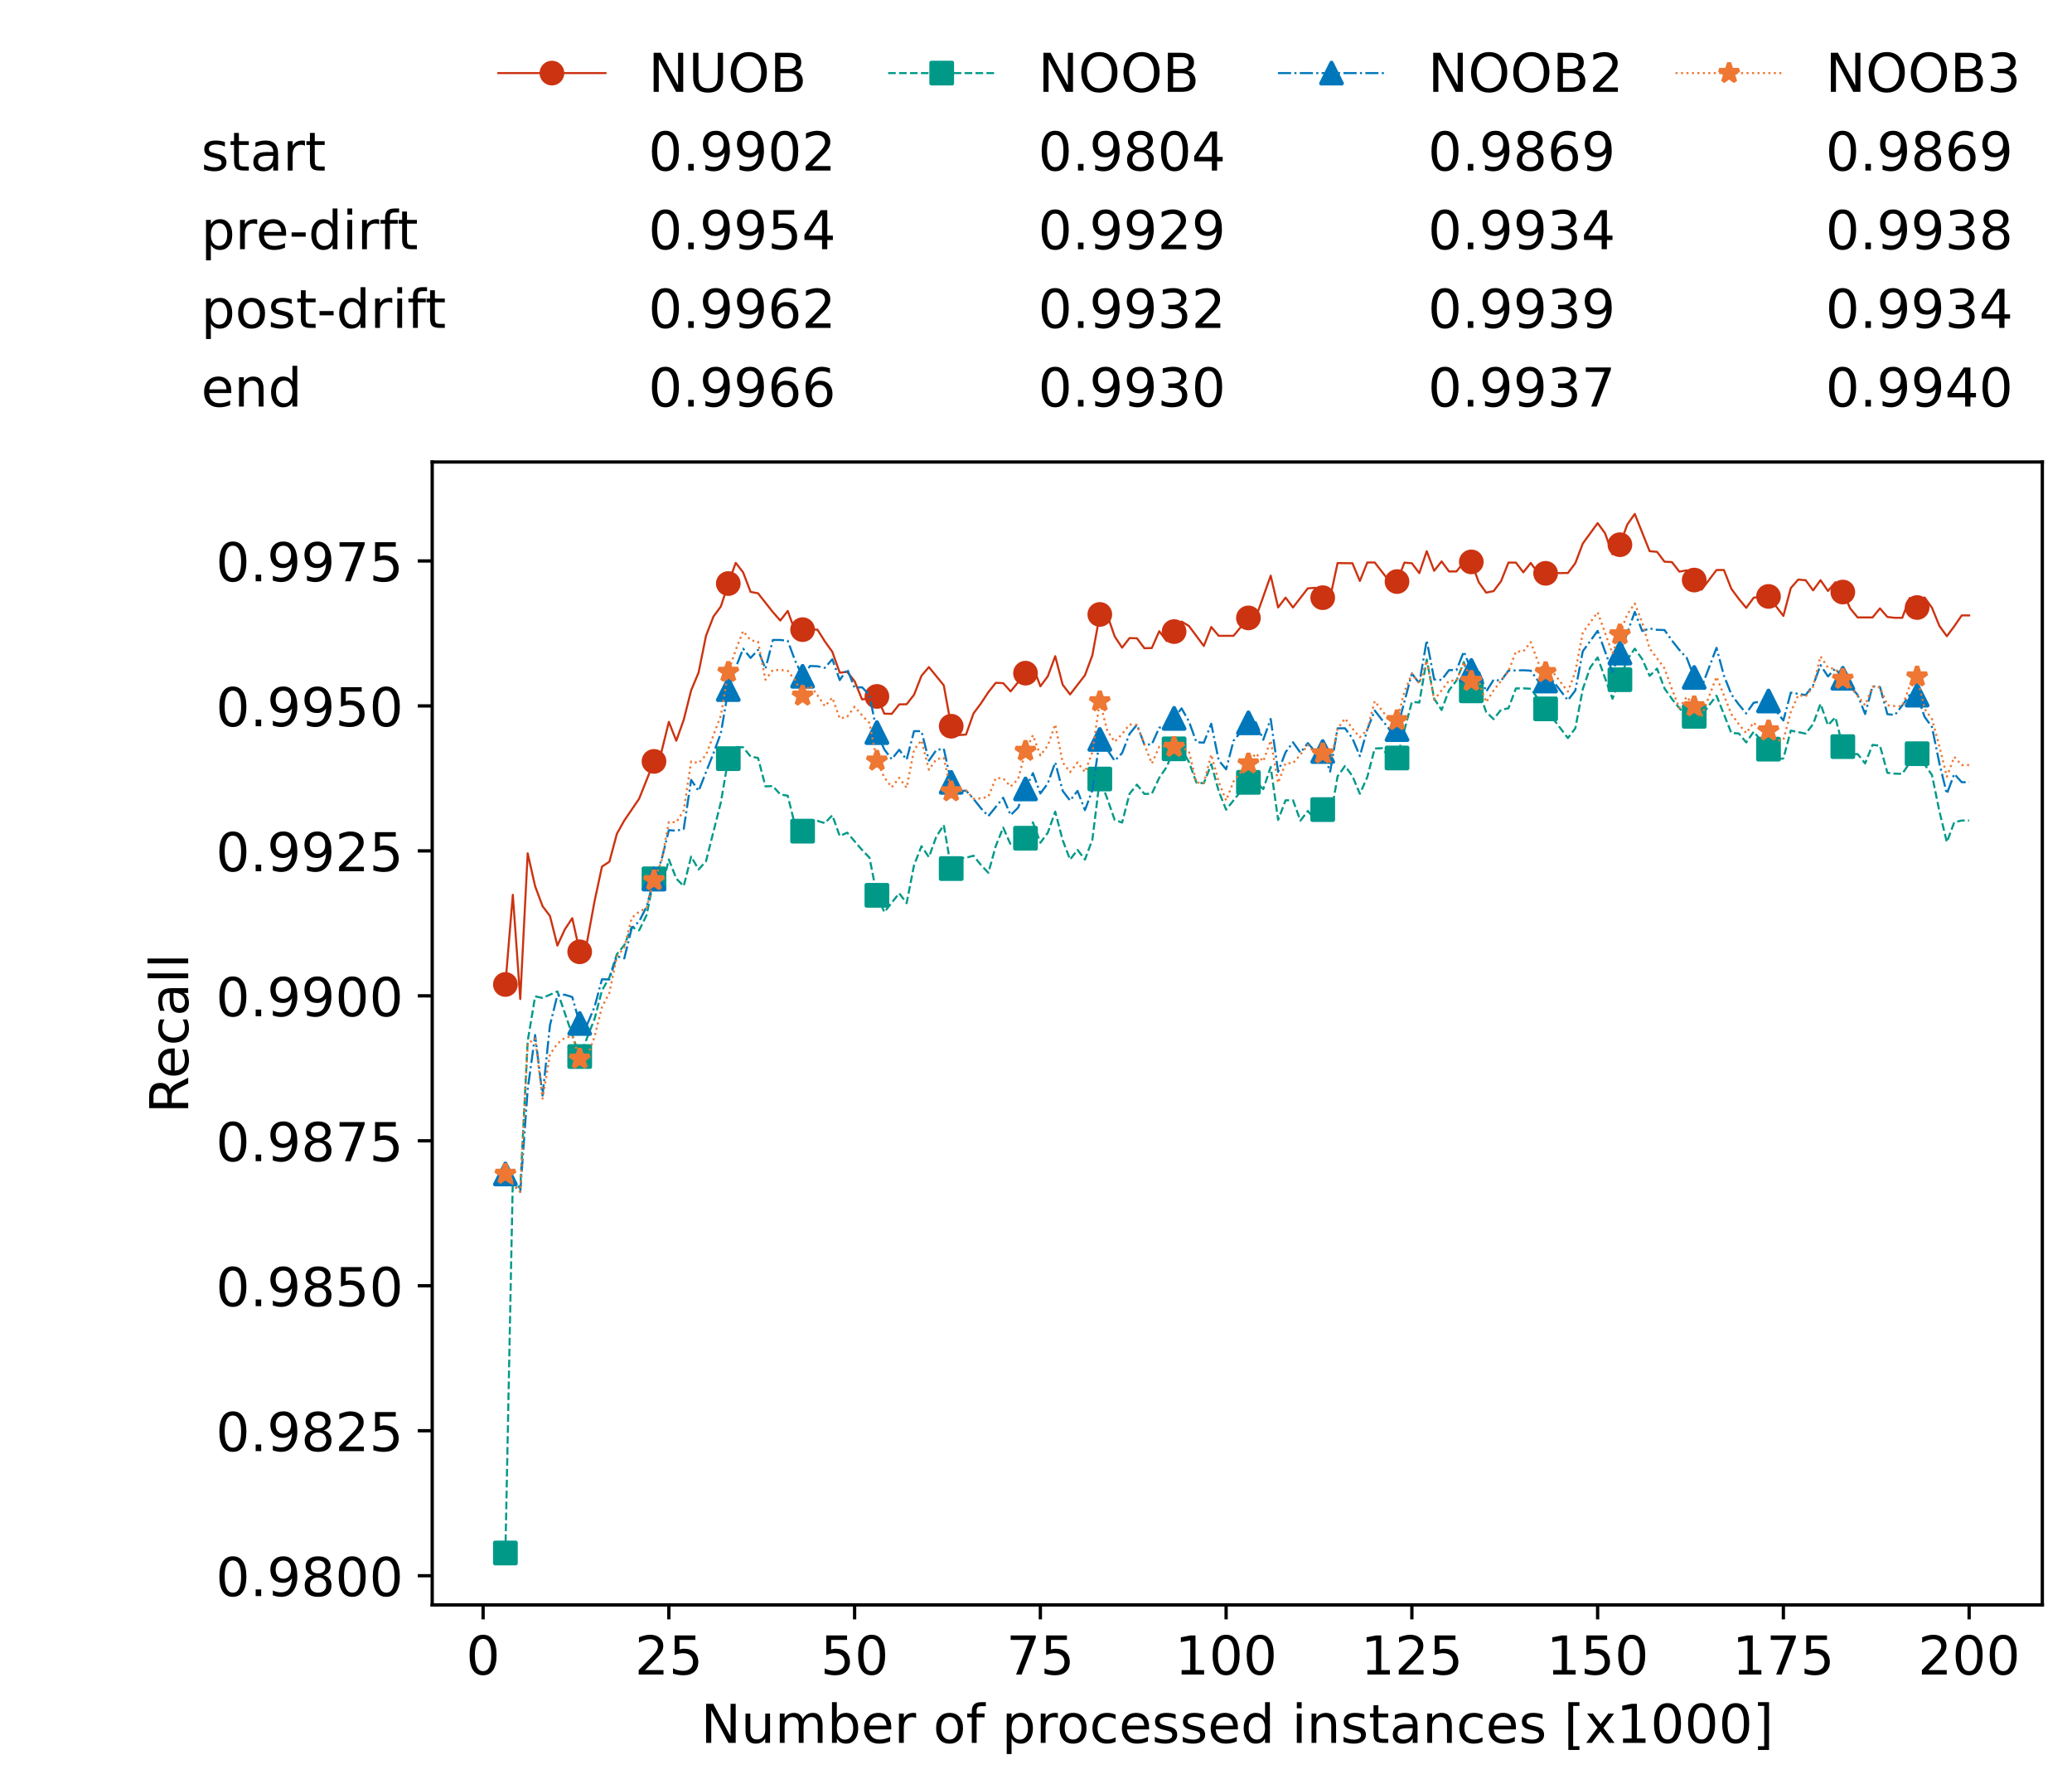 <?xml version="1.0" encoding="utf-8" standalone="no"?>
<!DOCTYPE svg PUBLIC "-//W3C//DTD SVG 1.1//EN"
  "http://www.w3.org/Graphics/SVG/1.1/DTD/svg11.dtd">
<!-- Created with matplotlib (https://matplotlib.org/) -->
<svg height="432.615pt" version="1.1" viewBox="0 0 502.65 432.615" width="502.65pt" xmlns="http://www.w3.org/2000/svg" xmlns:xlink="http://www.w3.org/1999/xlink">
 <defs>
  <style type="text/css">*{stroke-linecap:butt;stroke-linejoin:round;}</style>
 </defs>
 <g id="figure_1">
  <g id="patch_1">
   <path d="M 0 432.615 
L 502.65 432.615 
L 502.65 0 
L 0 0 
z
" style="fill:#ffffff;"/>
  </g>
  <g id="axes_1">
   <g id="patch_2">
    <path d="M 104.85 389.252 
L 495.45 389.252 
L 495.45 112.052 
L 104.85 112.052 
z
" style="fill:#ffffff;"/>
   </g>
   <g id="matplotlib.axis_1">
    <g id="xtick_1">
     <g id="line2d_1">
      <defs>
       <path d="M 0 0 
L 0 3.5 
" id="m43d75583a9" style="stroke:#000000;stroke-width:0.8;"/>
      </defs>
      <g>
       <use style="stroke:#000000;stroke-width:0.8;" x="117.197" xlink:href="#m43d75583a9" y="389.252"/>
      </g>
     </g>
     <g id="text_1">
      <!-- 0 -->
      <g transform="translate(113.061 406.13)scale(0.13 -0.13)">
       <defs>
        <path d="M 31.781 66.406 
Q 24.172 66.406 20.328 58.906 
Q 16.5 51.422 16.5 36.375 
Q 16.5 21.391 20.328 13.891 
Q 24.172 6.391 31.781 6.391 
Q 39.453 6.391 43.281 13.891 
Q 47.125 21.391 47.125 36.375 
Q 47.125 51.422 43.281 58.906 
Q 39.453 66.406 31.781 66.406 
z
M 31.781 74.219 
Q 44.047 74.219 50.516 64.516 
Q 56.984 54.828 56.984 36.375 
Q 56.984 17.969 50.516 8.266 
Q 44.047 -1.422 31.781 -1.422 
Q 19.531 -1.422 13.062 8.266 
Q 6.594 17.969 6.594 36.375 
Q 6.594 54.828 13.062 64.516 
Q 19.531 74.219 31.781 74.219 
z
" id="DejaVuSans-48"/>
       </defs>
       <use xlink:href="#DejaVuSans-48"/>
      </g>
     </g>
    </g>
    <g id="xtick_2">
     <g id="line2d_2">
      <g>
       <use style="stroke:#000000;stroke-width:0.8;" x="162.259" xlink:href="#m43d75583a9" y="389.252"/>
      </g>
     </g>
     <g id="text_2">
      <!-- 25 -->
      <g transform="translate(153.988 406.13)scale(0.13 -0.13)">
       <defs>
        <path d="M 19.188 8.297 
L 53.609 8.297 
L 53.609 0 
L 7.328 0 
L 7.328 8.297 
Q 12.938 14.109 22.625 23.891 
Q 32.328 33.688 34.812 36.531 
Q 39.547 41.844 41.422 45.531 
Q 43.312 49.219 43.312 52.781 
Q 43.312 58.594 39.234 62.25 
Q 35.156 65.922 28.609 65.922 
Q 23.969 65.922 18.812 64.312 
Q 13.672 62.703 7.812 59.422 
L 7.812 69.391 
Q 13.766 71.781 18.938 73 
Q 24.125 74.219 28.422 74.219 
Q 39.75 74.219 46.484 68.547 
Q 53.219 62.891 53.219 53.422 
Q 53.219 48.922 51.531 44.891 
Q 49.859 40.875 45.406 35.406 
Q 44.188 33.984 37.641 27.219 
Q 31.109 20.453 19.188 8.297 
z
" id="DejaVuSans-50"/>
        <path d="M 10.797 72.906 
L 49.516 72.906 
L 49.516 64.594 
L 19.828 64.594 
L 19.828 46.734 
Q 21.969 47.469 24.109 47.828 
Q 26.266 48.188 28.422 48.188 
Q 40.625 48.188 47.75 41.5 
Q 54.891 34.812 54.891 23.391 
Q 54.891 11.625 47.562 5.094 
Q 40.234 -1.422 26.906 -1.422 
Q 22.312 -1.422 17.547 -0.641 
Q 12.797 0.141 7.719 1.703 
L 7.719 11.625 
Q 12.109 9.234 16.797 8.062 
Q 21.484 6.891 26.703 6.891 
Q 35.156 6.891 40.078 11.328 
Q 45.016 15.766 45.016 23.391 
Q 45.016 31 40.078 35.438 
Q 35.156 39.891 26.703 39.891 
Q 22.75 39.891 18.812 39.016 
Q 14.891 38.141 10.797 36.281 
z
" id="DejaVuSans-53"/>
       </defs>
       <use xlink:href="#DejaVuSans-50"/>
       <use x="63.623" xlink:href="#DejaVuSans-53"/>
      </g>
     </g>
    </g>
    <g id="xtick_3">
     <g id="line2d_3">
      <g>
       <use style="stroke:#000000;stroke-width:0.8;" x="207.322" xlink:href="#m43d75583a9" y="389.252"/>
      </g>
     </g>
     <g id="text_3">
      <!-- 50 -->
      <g transform="translate(199.05 406.13)scale(0.13 -0.13)">
       <use xlink:href="#DejaVuSans-53"/>
       <use x="63.623" xlink:href="#DejaVuSans-48"/>
      </g>
     </g>
    </g>
    <g id="xtick_4">
     <g id="line2d_4">
      <g>
       <use style="stroke:#000000;stroke-width:0.8;" x="252.384" xlink:href="#m43d75583a9" y="389.252"/>
      </g>
     </g>
     <g id="text_4">
      <!-- 75 -->
      <g transform="translate(244.113 406.13)scale(0.13 -0.13)">
       <defs>
        <path d="M 8.203 72.906 
L 55.078 72.906 
L 55.078 68.703 
L 28.609 0 
L 18.312 0 
L 43.219 64.594 
L 8.203 64.594 
z
" id="DejaVuSans-55"/>
       </defs>
       <use xlink:href="#DejaVuSans-55"/>
       <use x="63.623" xlink:href="#DejaVuSans-53"/>
      </g>
     </g>
    </g>
    <g id="xtick_5">
     <g id="line2d_5">
      <g>
       <use style="stroke:#000000;stroke-width:0.8;" x="297.446" xlink:href="#m43d75583a9" y="389.252"/>
      </g>
     </g>
     <g id="text_5">
      <!-- 100 -->
      <g transform="translate(285.039 406.13)scale(0.13 -0.13)">
       <defs>
        <path d="M 12.406 8.297 
L 28.516 8.297 
L 28.516 63.922 
L 10.984 60.406 
L 10.984 69.391 
L 28.422 72.906 
L 38.281 72.906 
L 38.281 8.297 
L 54.391 8.297 
L 54.391 0 
L 12.406 0 
z
" id="DejaVuSans-49"/>
       </defs>
       <use xlink:href="#DejaVuSans-49"/>
       <use x="63.623" xlink:href="#DejaVuSans-48"/>
       <use x="127.246" xlink:href="#DejaVuSans-48"/>
      </g>
     </g>
    </g>
    <g id="xtick_6">
     <g id="line2d_6">
      <g>
       <use style="stroke:#000000;stroke-width:0.8;" x="342.509" xlink:href="#m43d75583a9" y="389.252"/>
      </g>
     </g>
     <g id="text_6">
      <!-- 125 -->
      <g transform="translate(330.102 406.13)scale(0.13 -0.13)">
       <use xlink:href="#DejaVuSans-49"/>
       <use x="63.623" xlink:href="#DejaVuSans-50"/>
       <use x="127.246" xlink:href="#DejaVuSans-53"/>
      </g>
     </g>
    </g>
    <g id="xtick_7">
     <g id="line2d_7">
      <g>
       <use style="stroke:#000000;stroke-width:0.8;" x="387.571" xlink:href="#m43d75583a9" y="389.252"/>
      </g>
     </g>
     <g id="text_7">
      <!-- 150 -->
      <g transform="translate(375.164 406.13)scale(0.13 -0.13)">
       <use xlink:href="#DejaVuSans-49"/>
       <use x="63.623" xlink:href="#DejaVuSans-53"/>
       <use x="127.246" xlink:href="#DejaVuSans-48"/>
      </g>
     </g>
    </g>
    <g id="xtick_8">
     <g id="line2d_8">
      <g>
       <use style="stroke:#000000;stroke-width:0.8;" x="432.633" xlink:href="#m43d75583a9" y="389.252"/>
      </g>
     </g>
     <g id="text_8">
      <!-- 175 -->
      <g transform="translate(420.226 406.13)scale(0.13 -0.13)">
       <use xlink:href="#DejaVuSans-49"/>
       <use x="63.623" xlink:href="#DejaVuSans-55"/>
       <use x="127.246" xlink:href="#DejaVuSans-53"/>
      </g>
     </g>
    </g>
    <g id="xtick_9">
     <g id="line2d_9">
      <g>
       <use style="stroke:#000000;stroke-width:0.8;" x="477.695" xlink:href="#m43d75583a9" y="389.252"/>
      </g>
     </g>
     <g id="text_9">
      <!-- 200 -->
      <g transform="translate(465.289 406.13)scale(0.13 -0.13)">
       <use xlink:href="#DejaVuSans-50"/>
       <use x="63.623" xlink:href="#DejaVuSans-48"/>
       <use x="127.246" xlink:href="#DejaVuSans-48"/>
      </g>
     </g>
    </g>
    <g id="text_10">
     <!-- Number of processed instances [x1000] -->
     <g transform="translate(170.025 422.711)scale(0.13 -0.13)">
      <defs>
       <path d="M 9.812 72.906 
L 23.094 72.906 
L 55.422 11.922 
L 55.422 72.906 
L 64.984 72.906 
L 64.984 0 
L 51.703 0 
L 19.391 60.984 
L 19.391 0 
L 9.812 0 
z
" id="DejaVuSans-78"/>
       <path d="M 8.5 21.578 
L 8.5 54.688 
L 17.484 54.688 
L 17.484 21.922 
Q 17.484 14.156 20.5 10.266 
Q 23.531 6.391 29.594 6.391 
Q 36.859 6.391 41.078 11.031 
Q 45.312 15.672 45.312 23.688 
L 45.312 54.688 
L 54.297 54.688 
L 54.297 0 
L 45.312 0 
L 45.312 8.406 
Q 42.047 3.422 37.719 1 
Q 33.406 -1.422 27.688 -1.422 
Q 18.266 -1.422 13.375 4.438 
Q 8.5 10.297 8.5 21.578 
z
M 31.109 56 
z
" id="DejaVuSans-117"/>
       <path d="M 52 44.188 
Q 55.375 50.25 60.062 53.125 
Q 64.75 56 71.094 56 
Q 79.641 56 84.281 50.016 
Q 88.922 44.047 88.922 33.016 
L 88.922 0 
L 79.891 0 
L 79.891 32.719 
Q 79.891 40.578 77.094 44.375 
Q 74.312 48.188 68.609 48.188 
Q 61.625 48.188 57.562 43.547 
Q 53.516 38.922 53.516 30.906 
L 53.516 0 
L 44.484 0 
L 44.484 32.719 
Q 44.484 40.625 41.703 44.406 
Q 38.922 48.188 33.109 48.188 
Q 26.219 48.188 22.156 43.531 
Q 18.109 38.875 18.109 30.906 
L 18.109 0 
L 9.078 0 
L 9.078 54.688 
L 18.109 54.688 
L 18.109 46.188 
Q 21.188 51.219 25.484 53.609 
Q 29.781 56 35.688 56 
Q 41.656 56 45.828 52.969 
Q 50 49.953 52 44.188 
z
" id="DejaVuSans-109"/>
       <path d="M 48.688 27.297 
Q 48.688 37.203 44.609 42.844 
Q 40.531 48.484 33.406 48.484 
Q 26.266 48.484 22.188 42.844 
Q 18.109 37.203 18.109 27.297 
Q 18.109 17.391 22.188 11.75 
Q 26.266 6.109 33.406 6.109 
Q 40.531 6.109 44.609 11.75 
Q 48.688 17.391 48.688 27.297 
z
M 18.109 46.391 
Q 20.953 51.266 25.266 53.625 
Q 29.594 56 35.594 56 
Q 45.562 56 51.781 48.094 
Q 58.016 40.188 58.016 27.297 
Q 58.016 14.406 51.781 6.484 
Q 45.562 -1.422 35.594 -1.422 
Q 29.594 -1.422 25.266 0.953 
Q 20.953 3.328 18.109 8.203 
L 18.109 0 
L 9.078 0 
L 9.078 75.984 
L 18.109 75.984 
z
" id="DejaVuSans-98"/>
       <path d="M 56.203 29.594 
L 56.203 25.203 
L 14.891 25.203 
Q 15.484 15.922 20.484 11.062 
Q 25.484 6.203 34.422 6.203 
Q 39.594 6.203 44.453 7.469 
Q 49.312 8.734 54.109 11.281 
L 54.109 2.781 
Q 49.266 0.734 44.188 -0.344 
Q 39.109 -1.422 33.891 -1.422 
Q 20.797 -1.422 13.156 6.188 
Q 5.516 13.812 5.516 26.812 
Q 5.516 40.234 12.766 48.109 
Q 20.016 56 32.328 56 
Q 43.359 56 49.781 48.891 
Q 56.203 41.797 56.203 29.594 
z
M 47.219 32.234 
Q 47.125 39.594 43.094 43.984 
Q 39.062 48.391 32.422 48.391 
Q 24.906 48.391 20.391 44.141 
Q 15.875 39.891 15.188 32.172 
z
" id="DejaVuSans-101"/>
       <path d="M 41.109 46.297 
Q 39.594 47.172 37.812 47.578 
Q 36.031 48 33.891 48 
Q 26.266 48 22.188 43.047 
Q 18.109 38.094 18.109 28.812 
L 18.109 0 
L 9.078 0 
L 9.078 54.688 
L 18.109 54.688 
L 18.109 46.188 
Q 20.953 51.172 25.484 53.578 
Q 30.031 56 36.531 56 
Q 37.453 56 38.578 55.875 
Q 39.703 55.766 41.062 55.516 
z
" id="DejaVuSans-114"/>
       <path id="DejaVuSans-32"/>
       <path d="M 30.609 48.391 
Q 23.391 48.391 19.188 42.75 
Q 14.984 37.109 14.984 27.297 
Q 14.984 17.484 19.156 11.844 
Q 23.344 6.203 30.609 6.203 
Q 37.797 6.203 41.984 11.859 
Q 46.188 17.531 46.188 27.297 
Q 46.188 37.016 41.984 42.703 
Q 37.797 48.391 30.609 48.391 
z
M 30.609 56 
Q 42.328 56 49.016 48.375 
Q 55.719 40.766 55.719 27.297 
Q 55.719 13.875 49.016 6.219 
Q 42.328 -1.422 30.609 -1.422 
Q 18.844 -1.422 12.172 6.219 
Q 5.516 13.875 5.516 27.297 
Q 5.516 40.766 12.172 48.375 
Q 18.844 56 30.609 56 
z
" id="DejaVuSans-111"/>
       <path d="M 37.109 75.984 
L 37.109 68.5 
L 28.516 68.5 
Q 23.688 68.5 21.797 66.547 
Q 19.922 64.594 19.922 59.516 
L 19.922 54.688 
L 34.719 54.688 
L 34.719 47.703 
L 19.922 47.703 
L 19.922 0 
L 10.891 0 
L 10.891 47.703 
L 2.297 47.703 
L 2.297 54.688 
L 10.891 54.688 
L 10.891 58.5 
Q 10.891 67.625 15.141 71.797 
Q 19.391 75.984 28.609 75.984 
z
" id="DejaVuSans-102"/>
       <path d="M 18.109 8.203 
L 18.109 -20.797 
L 9.078 -20.797 
L 9.078 54.688 
L 18.109 54.688 
L 18.109 46.391 
Q 20.953 51.266 25.266 53.625 
Q 29.594 56 35.594 56 
Q 45.562 56 51.781 48.094 
Q 58.016 40.188 58.016 27.297 
Q 58.016 14.406 51.781 6.484 
Q 45.562 -1.422 35.594 -1.422 
Q 29.594 -1.422 25.266 0.953 
Q 20.953 3.328 18.109 8.203 
z
M 48.688 27.297 
Q 48.688 37.203 44.609 42.844 
Q 40.531 48.484 33.406 48.484 
Q 26.266 48.484 22.188 42.844 
Q 18.109 37.203 18.109 27.297 
Q 18.109 17.391 22.188 11.75 
Q 26.266 6.109 33.406 6.109 
Q 40.531 6.109 44.609 11.75 
Q 48.688 17.391 48.688 27.297 
z
" id="DejaVuSans-112"/>
       <path d="M 48.781 52.594 
L 48.781 44.188 
Q 44.969 46.297 41.141 47.344 
Q 37.312 48.391 33.406 48.391 
Q 24.656 48.391 19.812 42.844 
Q 14.984 37.312 14.984 27.297 
Q 14.984 17.281 19.812 11.734 
Q 24.656 6.203 33.406 6.203 
Q 37.312 6.203 41.141 7.25 
Q 44.969 8.297 48.781 10.406 
L 48.781 2.094 
Q 45.016 0.344 40.984 -0.531 
Q 36.969 -1.422 32.422 -1.422 
Q 20.062 -1.422 12.781 6.344 
Q 5.516 14.109 5.516 27.297 
Q 5.516 40.672 12.859 48.328 
Q 20.219 56 33.016 56 
Q 37.156 56 41.109 55.141 
Q 45.062 54.297 48.781 52.594 
z
" id="DejaVuSans-99"/>
       <path d="M 44.281 53.078 
L 44.281 44.578 
Q 40.484 46.531 36.375 47.5 
Q 32.281 48.484 27.875 48.484 
Q 21.188 48.484 17.844 46.438 
Q 14.5 44.391 14.5 40.281 
Q 14.5 37.156 16.891 35.375 
Q 19.281 33.594 26.516 31.984 
L 29.594 31.297 
Q 39.156 29.25 43.188 25.516 
Q 47.219 21.781 47.219 15.094 
Q 47.219 7.469 41.188 3.016 
Q 35.156 -1.422 24.609 -1.422 
Q 20.219 -1.422 15.453 -0.562 
Q 10.688 0.297 5.422 2 
L 5.422 11.281 
Q 10.406 8.688 15.234 7.391 
Q 20.062 6.109 24.812 6.109 
Q 31.156 6.109 34.562 8.281 
Q 37.984 10.453 37.984 14.406 
Q 37.984 18.062 35.516 20.016 
Q 33.062 21.969 24.703 23.781 
L 21.578 24.516 
Q 13.234 26.266 9.516 29.906 
Q 5.812 33.547 5.812 39.891 
Q 5.812 47.609 11.281 51.797 
Q 16.75 56 26.812 56 
Q 31.781 56 36.172 55.266 
Q 40.578 54.547 44.281 53.078 
z
" id="DejaVuSans-115"/>
       <path d="M 45.406 46.391 
L 45.406 75.984 
L 54.391 75.984 
L 54.391 0 
L 45.406 0 
L 45.406 8.203 
Q 42.578 3.328 38.25 0.953 
Q 33.938 -1.422 27.875 -1.422 
Q 17.969 -1.422 11.734 6.484 
Q 5.516 14.406 5.516 27.297 
Q 5.516 40.188 11.734 48.094 
Q 17.969 56 27.875 56 
Q 33.938 56 38.25 53.625 
Q 42.578 51.266 45.406 46.391 
z
M 14.797 27.297 
Q 14.797 17.391 18.875 11.75 
Q 22.953 6.109 30.078 6.109 
Q 37.203 6.109 41.297 11.75 
Q 45.406 17.391 45.406 27.297 
Q 45.406 37.203 41.297 42.844 
Q 37.203 48.484 30.078 48.484 
Q 22.953 48.484 18.875 42.844 
Q 14.797 37.203 14.797 27.297 
z
" id="DejaVuSans-100"/>
       <path d="M 9.422 54.688 
L 18.406 54.688 
L 18.406 0 
L 9.422 0 
z
M 9.422 75.984 
L 18.406 75.984 
L 18.406 64.594 
L 9.422 64.594 
z
" id="DejaVuSans-105"/>
       <path d="M 54.891 33.016 
L 54.891 0 
L 45.906 0 
L 45.906 32.719 
Q 45.906 40.484 42.875 44.328 
Q 39.844 48.188 33.797 48.188 
Q 26.516 48.188 22.312 43.547 
Q 18.109 38.922 18.109 30.906 
L 18.109 0 
L 9.078 0 
L 9.078 54.688 
L 18.109 54.688 
L 18.109 46.188 
Q 21.344 51.125 25.703 53.562 
Q 30.078 56 35.797 56 
Q 45.219 56 50.047 50.172 
Q 54.891 44.344 54.891 33.016 
z
" id="DejaVuSans-110"/>
       <path d="M 18.312 70.219 
L 18.312 54.688 
L 36.812 54.688 
L 36.812 47.703 
L 18.312 47.703 
L 18.312 18.016 
Q 18.312 11.328 20.141 9.422 
Q 21.969 7.516 27.594 7.516 
L 36.812 7.516 
L 36.812 0 
L 27.594 0 
Q 17.188 0 13.234 3.875 
Q 9.281 7.766 9.281 18.016 
L 9.281 47.703 
L 2.688 47.703 
L 2.688 54.688 
L 9.281 54.688 
L 9.281 70.219 
z
" id="DejaVuSans-116"/>
       <path d="M 34.281 27.484 
Q 23.391 27.484 19.188 25 
Q 14.984 22.516 14.984 16.5 
Q 14.984 11.719 18.141 8.906 
Q 21.297 6.109 26.703 6.109 
Q 34.188 6.109 38.703 11.406 
Q 43.219 16.703 43.219 25.484 
L 43.219 27.484 
z
M 52.203 31.203 
L 52.203 0 
L 43.219 0 
L 43.219 8.297 
Q 40.141 3.328 35.547 0.953 
Q 30.953 -1.422 24.312 -1.422 
Q 15.922 -1.422 10.953 3.297 
Q 6 8.016 6 15.922 
Q 6 25.141 12.172 29.828 
Q 18.359 34.516 30.609 34.516 
L 43.219 34.516 
L 43.219 35.406 
Q 43.219 41.609 39.141 45 
Q 35.062 48.391 27.688 48.391 
Q 23 48.391 18.547 47.266 
Q 14.109 46.141 10.016 43.891 
L 10.016 52.203 
Q 14.938 54.109 19.578 55.047 
Q 24.219 56 28.609 56 
Q 40.484 56 46.344 49.844 
Q 52.203 43.703 52.203 31.203 
z
" id="DejaVuSans-97"/>
       <path d="M 8.594 75.984 
L 29.297 75.984 
L 29.297 69 
L 17.578 69 
L 17.578 -6.203 
L 29.297 -6.203 
L 29.297 -13.188 
L 8.594 -13.188 
z
" id="DejaVuSans-91"/>
       <path d="M 54.891 54.688 
L 35.109 28.078 
L 55.906 0 
L 45.312 0 
L 29.391 21.484 
L 13.484 0 
L 2.875 0 
L 24.125 28.609 
L 4.688 54.688 
L 15.281 54.688 
L 29.781 35.203 
L 44.281 54.688 
z
" id="DejaVuSans-120"/>
       <path d="M 30.422 75.984 
L 30.422 -13.188 
L 9.719 -13.188 
L 9.719 -6.203 
L 21.391 -6.203 
L 21.391 69 
L 9.719 69 
L 9.719 75.984 
z
" id="DejaVuSans-93"/>
      </defs>
      <use xlink:href="#DejaVuSans-78"/>
      <use x="74.805" xlink:href="#DejaVuSans-117"/>
      <use x="138.184" xlink:href="#DejaVuSans-109"/>
      <use x="235.596" xlink:href="#DejaVuSans-98"/>
      <use x="299.072" xlink:href="#DejaVuSans-101"/>
      <use x="360.596" xlink:href="#DejaVuSans-114"/>
      <use x="401.709" xlink:href="#DejaVuSans-32"/>
      <use x="433.496" xlink:href="#DejaVuSans-111"/>
      <use x="494.678" xlink:href="#DejaVuSans-102"/>
      <use x="529.883" xlink:href="#DejaVuSans-32"/>
      <use x="561.67" xlink:href="#DejaVuSans-112"/>
      <use x="625.146" xlink:href="#DejaVuSans-114"/>
      <use x="664.01" xlink:href="#DejaVuSans-111"/>
      <use x="725.191" xlink:href="#DejaVuSans-99"/>
      <use x="780.172" xlink:href="#DejaVuSans-101"/>
      <use x="841.695" xlink:href="#DejaVuSans-115"/>
      <use x="893.795" xlink:href="#DejaVuSans-115"/>
      <use x="945.895" xlink:href="#DejaVuSans-101"/>
      <use x="1007.418" xlink:href="#DejaVuSans-100"/>
      <use x="1070.895" xlink:href="#DejaVuSans-32"/>
      <use x="1102.682" xlink:href="#DejaVuSans-105"/>
      <use x="1130.465" xlink:href="#DejaVuSans-110"/>
      <use x="1193.844" xlink:href="#DejaVuSans-115"/>
      <use x="1245.943" xlink:href="#DejaVuSans-116"/>
      <use x="1285.152" xlink:href="#DejaVuSans-97"/>
      <use x="1346.432" xlink:href="#DejaVuSans-110"/>
      <use x="1409.811" xlink:href="#DejaVuSans-99"/>
      <use x="1464.791" xlink:href="#DejaVuSans-101"/>
      <use x="1526.314" xlink:href="#DejaVuSans-115"/>
      <use x="1578.414" xlink:href="#DejaVuSans-32"/>
      <use x="1610.201" xlink:href="#DejaVuSans-91"/>
      <use x="1649.215" xlink:href="#DejaVuSans-120"/>
      <use x="1708.395" xlink:href="#DejaVuSans-49"/>
      <use x="1772.018" xlink:href="#DejaVuSans-48"/>
      <use x="1835.641" xlink:href="#DejaVuSans-48"/>
      <use x="1899.264" xlink:href="#DejaVuSans-48"/>
      <use x="1962.887" xlink:href="#DejaVuSans-93"/>
     </g>
    </g>
   </g>
   <g id="matplotlib.axis_2">
    <g id="ytick_1">
     <g id="line2d_10">
      <defs>
       <path d="M 0 0 
L -3.5 0 
" id="ma5a55f3c45" style="stroke:#000000;stroke-width:0.8;"/>
      </defs>
      <g>
       <use style="stroke:#000000;stroke-width:0.8;" x="104.85" xlink:href="#ma5a55f3c45" y="382.167"/>
      </g>
     </g>
     <g id="text_11">
      <!-- 0.9800 -->
      <g transform="translate(52.362 387.106)scale(0.13 -0.13)">
       <defs>
        <path d="M 10.688 12.406 
L 21 12.406 
L 21 0 
L 10.688 0 
z
" id="DejaVuSans-46"/>
        <path d="M 10.984 1.516 
L 10.984 10.5 
Q 14.703 8.734 18.5 7.812 
Q 22.312 6.891 25.984 6.891 
Q 35.75 6.891 40.891 13.453 
Q 46.047 20.016 46.781 33.406 
Q 43.953 29.203 39.594 26.953 
Q 35.25 24.703 29.984 24.703 
Q 19.047 24.703 12.672 31.312 
Q 6.297 37.938 6.297 49.422 
Q 6.297 60.641 12.938 67.422 
Q 19.578 74.219 30.609 74.219 
Q 43.266 74.219 49.922 64.516 
Q 56.594 54.828 56.594 36.375 
Q 56.594 19.141 48.406 8.859 
Q 40.234 -1.422 26.422 -1.422 
Q 22.703 -1.422 18.891 -0.688 
Q 15.094 0.047 10.984 1.516 
z
M 30.609 32.422 
Q 37.25 32.422 41.125 36.953 
Q 45.016 41.5 45.016 49.422 
Q 45.016 57.281 41.125 61.844 
Q 37.25 66.406 30.609 66.406 
Q 23.969 66.406 20.094 61.844 
Q 16.219 57.281 16.219 49.422 
Q 16.219 41.5 20.094 36.953 
Q 23.969 32.422 30.609 32.422 
z
" id="DejaVuSans-57"/>
        <path d="M 31.781 34.625 
Q 24.75 34.625 20.719 30.859 
Q 16.703 27.094 16.703 20.516 
Q 16.703 13.922 20.719 10.156 
Q 24.75 6.391 31.781 6.391 
Q 38.812 6.391 42.859 10.172 
Q 46.922 13.969 46.922 20.516 
Q 46.922 27.094 42.891 30.859 
Q 38.875 34.625 31.781 34.625 
z
M 21.922 38.812 
Q 15.578 40.375 12.031 44.719 
Q 8.5 49.078 8.5 55.328 
Q 8.5 64.062 14.719 69.141 
Q 20.953 74.219 31.781 74.219 
Q 42.672 74.219 48.875 69.141 
Q 55.078 64.062 55.078 55.328 
Q 55.078 49.078 51.531 44.719 
Q 48 40.375 41.703 38.812 
Q 48.828 37.156 52.797 32.312 
Q 56.781 27.484 56.781 20.516 
Q 56.781 9.906 50.312 4.234 
Q 43.844 -1.422 31.781 -1.422 
Q 19.734 -1.422 13.25 4.234 
Q 6.781 9.906 6.781 20.516 
Q 6.781 27.484 10.781 32.312 
Q 14.797 37.156 21.922 38.812 
z
M 18.312 54.391 
Q 18.312 48.734 21.844 45.562 
Q 25.391 42.391 31.781 42.391 
Q 38.141 42.391 41.719 45.562 
Q 45.312 48.734 45.312 54.391 
Q 45.312 60.062 41.719 63.234 
Q 38.141 66.406 31.781 66.406 
Q 25.391 66.406 21.844 63.234 
Q 18.312 60.062 18.312 54.391 
z
" id="DejaVuSans-56"/>
       </defs>
       <use xlink:href="#DejaVuSans-48"/>
       <use x="63.623" xlink:href="#DejaVuSans-46"/>
       <use x="95.41" xlink:href="#DejaVuSans-57"/>
       <use x="159.033" xlink:href="#DejaVuSans-56"/>
       <use x="222.656" xlink:href="#DejaVuSans-48"/>
       <use x="286.279" xlink:href="#DejaVuSans-48"/>
      </g>
     </g>
    </g>
    <g id="ytick_2">
     <g id="line2d_11">
      <g>
       <use style="stroke:#000000;stroke-width:0.8;" x="104.85" xlink:href="#ma5a55f3c45" y="347.007"/>
      </g>
     </g>
     <g id="text_12">
      <!-- 0.9825 -->
      <g transform="translate(52.362 351.946)scale(0.13 -0.13)">
       <use xlink:href="#DejaVuSans-48"/>
       <use x="63.623" xlink:href="#DejaVuSans-46"/>
       <use x="95.41" xlink:href="#DejaVuSans-57"/>
       <use x="159.033" xlink:href="#DejaVuSans-56"/>
       <use x="222.656" xlink:href="#DejaVuSans-50"/>
       <use x="286.279" xlink:href="#DejaVuSans-53"/>
      </g>
     </g>
    </g>
    <g id="ytick_3">
     <g id="line2d_12">
      <g>
       <use style="stroke:#000000;stroke-width:0.8;" x="104.85" xlink:href="#ma5a55f3c45" y="311.847"/>
      </g>
     </g>
     <g id="text_13">
      <!-- 0.9850 -->
      <g transform="translate(52.362 316.786)scale(0.13 -0.13)">
       <use xlink:href="#DejaVuSans-48"/>
       <use x="63.623" xlink:href="#DejaVuSans-46"/>
       <use x="95.41" xlink:href="#DejaVuSans-57"/>
       <use x="159.033" xlink:href="#DejaVuSans-56"/>
       <use x="222.656" xlink:href="#DejaVuSans-53"/>
       <use x="286.279" xlink:href="#DejaVuSans-48"/>
      </g>
     </g>
    </g>
    <g id="ytick_4">
     <g id="line2d_13">
      <g>
       <use style="stroke:#000000;stroke-width:0.8;" x="104.85" xlink:href="#ma5a55f3c45" y="276.687"/>
      </g>
     </g>
     <g id="text_14">
      <!-- 0.9875 -->
      <g transform="translate(52.362 281.626)scale(0.13 -0.13)">
       <use xlink:href="#DejaVuSans-48"/>
       <use x="63.623" xlink:href="#DejaVuSans-46"/>
       <use x="95.41" xlink:href="#DejaVuSans-57"/>
       <use x="159.033" xlink:href="#DejaVuSans-56"/>
       <use x="222.656" xlink:href="#DejaVuSans-55"/>
       <use x="286.279" xlink:href="#DejaVuSans-53"/>
      </g>
     </g>
    </g>
    <g id="ytick_5">
     <g id="line2d_14">
      <g>
       <use style="stroke:#000000;stroke-width:0.8;" x="104.85" xlink:href="#ma5a55f3c45" y="241.527"/>
      </g>
     </g>
     <g id="text_15">
      <!-- 0.9900 -->
      <g transform="translate(52.362 246.466)scale(0.13 -0.13)">
       <use xlink:href="#DejaVuSans-48"/>
       <use x="63.623" xlink:href="#DejaVuSans-46"/>
       <use x="95.41" xlink:href="#DejaVuSans-57"/>
       <use x="159.033" xlink:href="#DejaVuSans-57"/>
       <use x="222.656" xlink:href="#DejaVuSans-48"/>
       <use x="286.279" xlink:href="#DejaVuSans-48"/>
      </g>
     </g>
    </g>
    <g id="ytick_6">
     <g id="line2d_15">
      <g>
       <use style="stroke:#000000;stroke-width:0.8;" x="104.85" xlink:href="#ma5a55f3c45" y="206.367"/>
      </g>
     </g>
     <g id="text_16">
      <!-- 0.9925 -->
      <g transform="translate(52.362 211.306)scale(0.13 -0.13)">
       <use xlink:href="#DejaVuSans-48"/>
       <use x="63.623" xlink:href="#DejaVuSans-46"/>
       <use x="95.41" xlink:href="#DejaVuSans-57"/>
       <use x="159.033" xlink:href="#DejaVuSans-57"/>
       <use x="222.656" xlink:href="#DejaVuSans-50"/>
       <use x="286.279" xlink:href="#DejaVuSans-53"/>
      </g>
     </g>
    </g>
    <g id="ytick_7">
     <g id="line2d_16">
      <g>
       <use style="stroke:#000000;stroke-width:0.8;" x="104.85" xlink:href="#ma5a55f3c45" y="171.207"/>
      </g>
     </g>
     <g id="text_17">
      <!-- 0.9950 -->
      <g transform="translate(52.362 176.146)scale(0.13 -0.13)">
       <use xlink:href="#DejaVuSans-48"/>
       <use x="63.623" xlink:href="#DejaVuSans-46"/>
       <use x="95.41" xlink:href="#DejaVuSans-57"/>
       <use x="159.033" xlink:href="#DejaVuSans-57"/>
       <use x="222.656" xlink:href="#DejaVuSans-53"/>
       <use x="286.279" xlink:href="#DejaVuSans-48"/>
      </g>
     </g>
    </g>
    <g id="ytick_8">
     <g id="line2d_17">
      <g>
       <use style="stroke:#000000;stroke-width:0.8;" x="104.85" xlink:href="#ma5a55f3c45" y="136.047"/>
      </g>
     </g>
     <g id="text_18">
      <!-- 0.9975 -->
      <g transform="translate(52.362 140.986)scale(0.13 -0.13)">
       <use xlink:href="#DejaVuSans-48"/>
       <use x="63.623" xlink:href="#DejaVuSans-46"/>
       <use x="95.41" xlink:href="#DejaVuSans-57"/>
       <use x="159.033" xlink:href="#DejaVuSans-57"/>
       <use x="222.656" xlink:href="#DejaVuSans-55"/>
       <use x="286.279" xlink:href="#DejaVuSans-53"/>
      </g>
     </g>
    </g>
    <g id="text_19">
     <!-- Recall -->
     <g transform="translate(45.659 270.044)rotate(-90)scale(0.13 -0.13)">
      <defs>
       <path d="M 44.391 34.188 
Q 47.562 33.109 50.562 29.594 
Q 53.562 26.078 56.594 19.922 
L 66.609 0 
L 56 0 
L 46.688 18.703 
Q 43.062 26.031 39.672 28.422 
Q 36.281 30.812 30.422 30.812 
L 19.672 30.812 
L 19.672 0 
L 9.812 0 
L 9.812 72.906 
L 32.078 72.906 
Q 44.578 72.906 50.734 67.672 
Q 56.891 62.453 56.891 51.906 
Q 56.891 45.016 53.688 40.469 
Q 50.484 35.938 44.391 34.188 
z
M 19.672 64.797 
L 19.672 38.922 
L 32.078 38.922 
Q 39.203 38.922 42.844 42.219 
Q 46.484 45.516 46.484 51.906 
Q 46.484 58.297 42.844 61.547 
Q 39.203 64.797 32.078 64.797 
z
" id="DejaVuSans-82"/>
       <path d="M 9.422 75.984 
L 18.406 75.984 
L 18.406 0 
L 9.422 0 
z
" id="DejaVuSans-108"/>
      </defs>
      <use xlink:href="#DejaVuSans-82"/>
      <use x="64.982" xlink:href="#DejaVuSans-101"/>
      <use x="126.506" xlink:href="#DejaVuSans-99"/>
      <use x="181.486" xlink:href="#DejaVuSans-97"/>
      <use x="242.766" xlink:href="#DejaVuSans-108"/>
      <use x="270.549" xlink:href="#DejaVuSans-108"/>
     </g>
    </g>
   </g>
   <g id="line2d_18"/>
   <g id="line2d_19"/>
   <g id="line2d_20"/>
   <g id="line2d_21"/>
   <g id="line2d_22"/>
   <g id="line2d_23">
    <path clip-path="url(#pf598d2621d)" d="M 122.605 238.769 
L 124.407 217.023 
L 126.21 242.311 
L 128.012 206.955 
L 129.815 214.94 
L 131.617 219.768 
L 133.419 222.166 
L 135.222 229.33 
L 137.024 225.407 
L 138.827 222.688 
L 140.629 230.842 
L 142.432 228.384 
L 144.234 218.576 
L 146.037 210.17 
L 147.839 208.992 
L 149.642 202.236 
L 151.444 199.013 
L 155.049 193.715 
L 158.654 184.665 
L 160.457 182.387 
L 162.259 175.077 
L 164.062 179.659 
L 165.864 174.584 
L 167.667 167.433 
L 169.469 163.126 
L 171.272 154.196 
L 173.074 149.539 
L 174.877 147.081 
L 176.679 141.53 
L 178.482 136.507 
L 180.284 138.835 
L 182.087 143.555 
L 183.889 143.891 
L 187.494 148.464 
L 189.297 150.499 
L 191.099 148.178 
L 192.902 153.113 
L 194.704 152.708 
L 196.507 152.642 
L 198.309 152.719 
L 200.112 155.567 
L 201.914 158.093 
L 203.717 163.152 
L 205.519 162.944 
L 207.322 165.212 
L 209.124 169.635 
L 210.927 169.364 
L 212.729 168.907 
L 214.532 173.093 
L 216.334 173.132 
L 218.137 170.838 
L 219.939 170.804 
L 221.742 168.498 
L 223.544 163.902 
L 225.347 161.792 
L 228.952 166.213 
L 230.754 176.132 
L 232.557 178.293 
L 234.359 178.151 
L 236.162 173.036 
L 237.964 170.613 
L 239.767 167.875 
L 241.569 165.606 
L 243.372 165.69 
L 245.174 167.679 
L 248.779 163.266 
L 250.581 161.522 
L 252.384 166.454 
L 254.186 164.029 
L 255.989 159.146 
L 257.791 166.063 
L 259.594 168.422 
L 263.199 163.763 
L 265.001 158.93 
L 266.804 149.023 
L 268.606 149.159 
L 270.409 154.336 
L 272.211 157.082 
L 274.014 154.753 
L 275.816 154.808 
L 277.619 157.216 
L 279.421 157.17 
L 281.224 153.094 
L 283.026 155.47 
L 286.631 150.737 
L 288.434 151.834 
L 292.039 156.673 
L 293.841 152.069 
L 295.644 154.203 
L 299.249 154.203 
L 302.854 149.863 
L 304.656 149.787 
L 308.261 139.617 
L 310.064 147.316 
L 311.866 144.94 
L 313.669 147.332 
L 317.274 142.69 
L 319.076 142.568 
L 320.879 144.96 
L 322.681 144.96 
L 324.484 136.564 
L 328.089 136.61 
L 329.891 140.91 
L 331.694 136.417 
L 333.496 136.417 
L 337.101 141.053 
L 338.904 141.053 
L 340.706 136.457 
L 342.509 136.608 
L 344.311 139 
L 346.114 133.685 
L 347.916 138.436 
L 349.719 136.156 
L 351.521 138.598 
L 353.324 138.598 
L 355.126 136.344 
L 356.928 136.281 
L 358.731 141.198 
L 360.533 143.737 
L 362.336 143.361 
L 364.138 140.97 
L 365.941 136.443 
L 367.743 136.443 
L 369.546 138.803 
L 371.348 136.534 
L 373.151 139.05 
L 380.361 138.969 
L 382.163 136.585 
L 383.966 131.834 
L 387.571 126.872 
L 389.373 129.322 
L 391.176 134.436 
L 392.978 132.108 
L 394.781 127.19 
L 396.583 124.652 
L 400.188 133.677 
L 401.991 133.844 
L 403.793 136.228 
L 405.596 136.327 
L 407.398 138.64 
L 409.201 138.323 
L 412.806 143.003 
L 416.411 138.25 
L 418.213 138.25 
L 420.016 142.817 
L 421.818 145.25 
L 423.621 147.42 
L 425.423 144.97 
L 427.226 144.656 
L 429.028 144.656 
L 432.633 149.381 
L 434.436 142.619 
L 436.238 140.566 
L 438.041 140.729 
L 439.843 143.178 
L 441.646 140.719 
L 443.448 143.324 
L 445.251 141.216 
L 447.053 143.592 
L 448.856 147.587 
L 450.658 149.751 
L 454.263 149.751 
L 456.066 147.56 
L 457.868 149.635 
L 459.671 149.84 
L 461.473 149.84 
L 463.276 145.04 
L 465.078 147.346 
L 466.881 144.904 
L 468.683 147.405 
L 470.485 151.813 
L 472.288 154.301 
L 474.09 151.885 
L 475.893 149.263 
L 477.695 149.263 
L 477.695 149.263 
" style="fill:none;stroke:#cc3311;stroke-linecap:square;stroke-width:0.5;"/>
    <defs>
     <path d="M 0 2.5 
C 0.663 2.5 1.299 2.237 1.768 1.768 
C 2.237 1.299 2.5 0.663 2.5 0 
C 2.5 -0.663 2.237 -1.299 1.768 -1.768 
C 1.299 -2.237 0.663 -2.5 0 -2.5 
C -0.663 -2.5 -1.299 -2.237 -1.768 -1.768 
C -2.237 -1.299 -2.5 -0.663 -2.5 0 
C -2.5 0.663 -2.237 1.299 -1.768 1.768 
C -1.299 2.237 -0.663 2.5 0 2.5 
z
" id="m546fa7894c" style="stroke:#cc3311;"/>
    </defs>
    <g clip-path="url(#pf598d2621d)">
     <use style="fill:#cc3311;stroke:#cc3311;" x="122.605" xlink:href="#m546fa7894c" y="238.769"/>
     <use style="fill:#cc3311;stroke:#cc3311;" x="140.629" xlink:href="#m546fa7894c" y="230.842"/>
     <use style="fill:#cc3311;stroke:#cc3311;" x="158.654" xlink:href="#m546fa7894c" y="184.665"/>
     <use style="fill:#cc3311;stroke:#cc3311;" x="176.679" xlink:href="#m546fa7894c" y="141.53"/>
     <use style="fill:#cc3311;stroke:#cc3311;" x="194.704" xlink:href="#m546fa7894c" y="152.708"/>
     <use style="fill:#cc3311;stroke:#cc3311;" x="212.729" xlink:href="#m546fa7894c" y="168.907"/>
     <use style="fill:#cc3311;stroke:#cc3311;" x="230.754" xlink:href="#m546fa7894c" y="176.132"/>
     <use style="fill:#cc3311;stroke:#cc3311;" x="248.779" xlink:href="#m546fa7894c" y="163.266"/>
     <use style="fill:#cc3311;stroke:#cc3311;" x="266.804" xlink:href="#m546fa7894c" y="149.023"/>
     <use style="fill:#cc3311;stroke:#cc3311;" x="284.829" xlink:href="#m546fa7894c" y="153.179"/>
     <use style="fill:#cc3311;stroke:#cc3311;" x="302.854" xlink:href="#m546fa7894c" y="149.863"/>
     <use style="fill:#cc3311;stroke:#cc3311;" x="320.879" xlink:href="#m546fa7894c" y="144.96"/>
     <use style="fill:#cc3311;stroke:#cc3311;" x="338.904" xlink:href="#m546fa7894c" y="141.053"/>
     <use style="fill:#cc3311;stroke:#cc3311;" x="356.928" xlink:href="#m546fa7894c" y="136.281"/>
     <use style="fill:#cc3311;stroke:#cc3311;" x="374.953" xlink:href="#m546fa7894c" y="139.05"/>
     <use style="fill:#cc3311;stroke:#cc3311;" x="392.978" xlink:href="#m546fa7894c" y="132.108"/>
     <use style="fill:#cc3311;stroke:#cc3311;" x="411.003" xlink:href="#m546fa7894c" y="140.682"/>
     <use style="fill:#cc3311;stroke:#cc3311;" x="429.028" xlink:href="#m546fa7894c" y="144.656"/>
     <use style="fill:#cc3311;stroke:#cc3311;" x="447.053" xlink:href="#m546fa7894c" y="143.592"/>
     <use style="fill:#cc3311;stroke:#cc3311;" x="465.078" xlink:href="#m546fa7894c" y="147.346"/>
    </g>
   </g>
   <g id="line2d_24"/>
   <g id="line2d_25"/>
   <g id="line2d_26"/>
   <g id="line2d_27"/>
   <g id="line2d_28">
    <path clip-path="url(#pf598d2621d)" d="M 122.605 376.652 
L 124.407 285.964 
L 126.21 288.272 
L 128.012 252.517 
L 129.815 241.657 
L 131.617 242.032 
L 135.222 240.447 
L 140.629 256.242 
L 144.234 247.117 
L 146.037 240.209 
L 147.839 237.029 
L 149.642 231.44 
L 151.444 229.239 
L 153.247 224.841 
L 155.049 225.646 
L 156.852 221.965 
L 158.654 213.146 
L 160.457 215.752 
L 162.259 208.442 
L 164.062 213.096 
L 165.864 214.905 
L 167.667 207.754 
L 169.469 210.875 
L 171.272 208.881 
L 174.877 194.571 
L 176.679 183.997 
L 178.482 181.172 
L 180.284 181.247 
L 182.087 183.491 
L 183.889 183.827 
L 185.692 190.713 
L 187.494 190.652 
L 189.297 192.687 
L 191.099 192.999 
L 192.902 200.311 
L 194.704 201.583 
L 196.507 199.01 
L 198.309 199.087 
L 200.112 199.643 
L 201.914 197.719 
L 203.717 202.778 
L 205.519 201.947 
L 209.124 206.143 
L 210.927 208.009 
L 212.729 217.142 
L 214.532 221.223 
L 218.137 216.639 
L 219.939 219.046 
L 221.742 209.824 
L 223.544 205.228 
L 225.347 207.886 
L 227.149 202.887 
L 228.952 200.097 
L 230.754 210.655 
L 232.557 208.172 
L 234.359 208.03 
L 236.162 207.541 
L 237.964 209.775 
L 239.767 211.679 
L 241.569 205.172 
L 243.372 200.718 
L 245.174 204.845 
L 246.976 205.558 
L 248.779 203.297 
L 250.581 199.46 
L 252.384 204.392 
L 254.186 201.967 
L 255.989 196.84 
L 257.791 203.756 
L 259.594 208.476 
L 261.396 206.125 
L 263.199 208.475 
L 265.001 203.643 
L 266.804 188.936 
L 268.606 193.676 
L 270.409 198.853 
L 272.211 199.502 
L 274.014 192.516 
L 275.816 190.305 
L 277.619 192.555 
L 279.421 192.509 
L 281.224 188.632 
L 283.026 186.02 
L 284.829 181.616 
L 286.631 181.616 
L 288.434 184.812 
L 290.236 189.817 
L 292.039 189.955 
L 293.841 185.352 
L 295.644 191.866 
L 297.446 196.38 
L 301.051 191.843 
L 302.854 189.75 
L 304.656 189.635 
L 306.459 191.396 
L 308.261 186.025 
L 310.064 198.857 
L 311.866 194.106 
L 313.669 194.09 
L 315.471 199.034 
L 317.274 196.69 
L 319.076 198.822 
L 320.879 196.354 
L 322.681 198.779 
L 324.484 188.284 
L 326.286 185.772 
L 328.089 188.22 
L 329.891 192.52 
L 331.694 188.462 
L 333.496 181.532 
L 335.299 181.464 
L 337.101 183.832 
L 338.904 183.832 
L 342.509 170.217 
L 344.311 170.39 
L 346.114 159.942 
L 347.916 169.445 
L 349.719 172.206 
L 351.521 167.398 
L 353.324 165.07 
L 355.126 160.562 
L 356.928 167.548 
L 358.731 167.599 
L 360.533 172.676 
L 362.336 174.418 
L 364.138 172.137 
L 365.941 171.784 
L 367.743 166.968 
L 369.546 166.944 
L 371.348 167.043 
L 374.953 171.927 
L 380.361 179.015 
L 382.163 176.631 
L 383.966 167.129 
L 385.768 161.896 
L 387.571 159.454 
L 391.176 169.469 
L 394.781 159.934 
L 396.583 157.324 
L 398.386 159.849 
L 400.188 163.919 
L 401.991 162.166 
L 403.793 166.958 
L 405.596 169.516 
L 407.398 171.774 
L 409.201 173.74 
L 412.806 173.637 
L 414.608 171.05 
L 416.411 168.722 
L 420.016 177.781 
L 421.818 177.886 
L 423.621 180.056 
L 425.423 177.469 
L 429.028 181.695 
L 430.831 184.137 
L 432.633 183.952 
L 434.436 177.191 
L 438.041 177.93 
L 439.843 175.611 
L 441.646 170.694 
L 443.448 175.903 
L 445.251 173.971 
L 447.053 181.082 
L 448.856 182.972 
L 450.658 182.889 
L 452.461 185.156 
L 454.263 180.663 
L 456.066 180.848 
L 457.868 187.43 
L 459.671 187.635 
L 461.473 187.69 
L 463.276 184.997 
L 465.078 182.795 
L 468.683 187.968 
L 470.485 196.786 
L 472.288 204.25 
L 474.09 199.417 
L 475.893 199.007 
L 477.695 199.007 
L 477.695 199.007 
" style="fill:none;stroke:#009988;stroke-dasharray:1.85,0.8;stroke-dashoffset:0;stroke-width:0.5;"/>
    <defs>
     <path d="M -2.5 2.5 
L 2.5 2.5 
L 2.5 -2.5 
L -2.5 -2.5 
z
" id="m5a30b74359" style="stroke:#009988;stroke-linejoin:miter;"/>
    </defs>
    <g clip-path="url(#pf598d2621d)">
     <use style="fill:#009988;stroke:#009988;stroke-linejoin:miter;" x="122.605" xlink:href="#m5a30b74359" y="376.652"/>
     <use style="fill:#009988;stroke:#009988;stroke-linejoin:miter;" x="140.629" xlink:href="#m5a30b74359" y="256.242"/>
     <use style="fill:#009988;stroke:#009988;stroke-linejoin:miter;" x="158.654" xlink:href="#m5a30b74359" y="213.146"/>
     <use style="fill:#009988;stroke:#009988;stroke-linejoin:miter;" x="176.679" xlink:href="#m5a30b74359" y="183.997"/>
     <use style="fill:#009988;stroke:#009988;stroke-linejoin:miter;" x="194.704" xlink:href="#m5a30b74359" y="201.583"/>
     <use style="fill:#009988;stroke:#009988;stroke-linejoin:miter;" x="212.729" xlink:href="#m5a30b74359" y="217.142"/>
     <use style="fill:#009988;stroke:#009988;stroke-linejoin:miter;" x="230.754" xlink:href="#m5a30b74359" y="210.655"/>
     <use style="fill:#009988;stroke:#009988;stroke-linejoin:miter;" x="248.779" xlink:href="#m5a30b74359" y="203.297"/>
     <use style="fill:#009988;stroke:#009988;stroke-linejoin:miter;" x="266.804" xlink:href="#m5a30b74359" y="188.936"/>
     <use style="fill:#009988;stroke:#009988;stroke-linejoin:miter;" x="284.829" xlink:href="#m5a30b74359" y="181.616"/>
     <use style="fill:#009988;stroke:#009988;stroke-linejoin:miter;" x="302.854" xlink:href="#m5a30b74359" y="189.75"/>
     <use style="fill:#009988;stroke:#009988;stroke-linejoin:miter;" x="320.879" xlink:href="#m5a30b74359" y="196.354"/>
     <use style="fill:#009988;stroke:#009988;stroke-linejoin:miter;" x="338.904" xlink:href="#m5a30b74359" y="183.832"/>
     <use style="fill:#009988;stroke:#009988;stroke-linejoin:miter;" x="356.928" xlink:href="#m5a30b74359" y="167.548"/>
     <use style="fill:#009988;stroke:#009988;stroke-linejoin:miter;" x="374.953" xlink:href="#m5a30b74359" y="171.927"/>
     <use style="fill:#009988;stroke:#009988;stroke-linejoin:miter;" x="392.978" xlink:href="#m5a30b74359" y="164.851"/>
     <use style="fill:#009988;stroke:#009988;stroke-linejoin:miter;" x="411.003" xlink:href="#m5a30b74359" y="173.732"/>
     <use style="fill:#009988;stroke:#009988;stroke-linejoin:miter;" x="429.028" xlink:href="#m5a30b74359" y="181.695"/>
     <use style="fill:#009988;stroke:#009988;stroke-linejoin:miter;" x="447.053" xlink:href="#m5a30b74359" y="181.082"/>
     <use style="fill:#009988;stroke:#009988;stroke-linejoin:miter;" x="465.078" xlink:href="#m5a30b74359" y="182.795"/>
    </g>
   </g>
   <g id="line2d_29"/>
   <g id="line2d_30"/>
   <g id="line2d_31"/>
   <g id="line2d_32"/>
   <g id="line2d_33">
    <path clip-path="url(#pf598d2621d)" d="M 122.605 284.73 
L 124.407 287.198 
L 126.21 289.094 
L 128.012 264.225 
L 129.815 251.023 
L 131.617 265.73 
L 133.419 248.641 
L 135.222 241.334 
L 137.024 241.252 
L 138.827 241.814 
L 140.629 248.229 
L 142.432 248.508 
L 144.234 244.2 
L 146.037 237.501 
L 147.839 237.555 
L 149.642 231.934 
L 151.444 232.443 
L 153.247 225.135 
L 155.049 223.481 
L 156.852 219.909 
L 158.654 213.201 
L 160.457 208.646 
L 162.259 201.336 
L 164.062 201.481 
L 165.864 201.065 
L 167.667 189.146 
L 169.469 191.837 
L 173.074 182.716 
L 174.877 177.824 
L 176.679 167.25 
L 178.482 161.913 
L 180.284 157.332 
L 182.087 159.575 
L 183.889 157.621 
L 185.692 162.202 
L 187.494 155.216 
L 189.297 155.216 
L 191.099 155.424 
L 192.902 160.269 
L 194.704 164.026 
L 196.507 161.518 
L 198.309 161.595 
L 200.112 161.966 
L 201.914 159.891 
L 203.717 164.95 
L 205.519 162.267 
L 207.322 166.803 
L 209.124 166.686 
L 210.927 168.553 
L 212.729 177.685 
L 214.532 181.766 
L 216.334 184.134 
L 218.137 181.839 
L 219.939 184.247 
L 221.742 177.33 
L 223.544 177.33 
L 225.347 184.481 
L 227.149 181.907 
L 228.952 181.584 
L 230.754 189.743 
L 232.557 191.904 
L 234.359 191.762 
L 236.162 193.749 
L 237.964 196.03 
L 239.767 197.934 
L 243.372 193.48 
L 245.174 197.681 
L 246.976 195.9 
L 248.779 191.349 
L 250.581 187.512 
L 252.384 192.444 
L 254.186 190.019 
L 255.989 184.892 
L 257.791 191.808 
L 259.594 194.168 
L 261.396 191.817 
L 263.199 196.481 
L 265.001 191.648 
L 266.804 179.341 
L 268.606 181.813 
L 270.409 184.522 
L 272.211 182.642 
L 274.014 177.985 
L 275.816 175.774 
L 277.619 180.59 
L 279.421 180.544 
L 281.224 176.468 
L 283.026 176.35 
L 284.829 174.236 
L 286.631 171.795 
L 288.434 174.99 
L 290.236 179.995 
L 292.039 180.134 
L 293.841 175.531 
L 295.644 184.404 
L 297.446 186.589 
L 299.249 179.65 
L 302.854 175.311 
L 304.656 175.196 
L 306.459 179.423 
L 308.261 174.364 
L 310.064 187.197 
L 311.866 182.445 
L 313.669 180.029 
L 315.471 182.556 
L 317.274 180.22 
L 319.076 182.352 
L 320.879 182.276 
L 322.681 187.143 
L 324.484 176.647 
L 326.286 176.63 
L 328.089 179.077 
L 329.891 183.377 
L 331.694 176.928 
L 333.496 172.326 
L 337.101 176.962 
L 338.904 176.962 
L 342.509 163.347 
L 344.311 165.739 
L 346.114 155.291 
L 347.916 164.793 
L 349.719 164.914 
L 351.521 162.523 
L 353.324 162.523 
L 355.126 158.015 
L 356.928 162.608 
L 358.731 162.659 
L 360.533 167.737 
L 362.336 164.868 
L 364.138 165.089 
L 365.941 162.649 
L 369.546 162.561 
L 371.348 162.66 
L 373.151 165.176 
L 376.756 165.176 
L 380.361 169.848 
L 382.163 167.464 
L 383.966 157.961 
L 387.571 152.999 
L 391.176 163.014 
L 394.781 153.478 
L 396.583 148.401 
L 398.386 153.045 
L 400.188 152.421 
L 401.991 152.755 
L 403.793 152.803 
L 405.596 155.361 
L 407.398 157.62 
L 409.201 159.586 
L 411.003 164.305 
L 412.806 166.626 
L 416.411 157.121 
L 418.213 163.861 
L 420.016 168.427 
L 421.818 170.86 
L 423.621 173.03 
L 425.423 170.443 
L 427.226 170.129 
L 429.028 170.015 
L 432.633 174.74 
L 434.436 167.978 
L 438.041 168.579 
L 439.843 166.228 
L 441.646 161.311 
L 443.448 164.061 
L 445.251 162.129 
L 447.053 164.512 
L 448.856 166.402 
L 450.658 168.566 
L 452.461 173.177 
L 454.263 166.437 
L 456.066 166.623 
L 457.868 173.205 
L 459.671 173.41 
L 461.473 171.097 
L 463.276 168.551 
L 465.078 168.602 
L 466.881 173.832 
L 468.683 176.333 
L 470.485 185.15 
L 472.288 192.534 
L 474.09 187.701 
L 475.893 189.707 
L 477.695 189.707 
L 477.695 189.707 
" style="fill:none;stroke:#0077bb;stroke-dasharray:3.2,0.8,0.5,0.8;stroke-dashoffset:0;stroke-width:0.5;"/>
    <defs>
     <path d="M 0 -2.5 
L -2.5 2.5 
L 2.5 2.5 
z
" id="m83f3d30e4f" style="stroke:#0077bb;stroke-linejoin:miter;"/>
    </defs>
    <g clip-path="url(#pf598d2621d)">
     <use style="fill:#0077bb;stroke:#0077bb;stroke-linejoin:miter;" x="122.605" xlink:href="#m83f3d30e4f" y="284.73"/>
     <use style="fill:#0077bb;stroke:#0077bb;stroke-linejoin:miter;" x="140.629" xlink:href="#m83f3d30e4f" y="248.229"/>
     <use style="fill:#0077bb;stroke:#0077bb;stroke-linejoin:miter;" x="158.654" xlink:href="#m83f3d30e4f" y="213.201"/>
     <use style="fill:#0077bb;stroke:#0077bb;stroke-linejoin:miter;" x="176.679" xlink:href="#m83f3d30e4f" y="167.25"/>
     <use style="fill:#0077bb;stroke:#0077bb;stroke-linejoin:miter;" x="194.704" xlink:href="#m83f3d30e4f" y="164.026"/>
     <use style="fill:#0077bb;stroke:#0077bb;stroke-linejoin:miter;" x="212.729" xlink:href="#m83f3d30e4f" y="177.685"/>
     <use style="fill:#0077bb;stroke:#0077bb;stroke-linejoin:miter;" x="230.754" xlink:href="#m83f3d30e4f" y="189.743"/>
     <use style="fill:#0077bb;stroke:#0077bb;stroke-linejoin:miter;" x="248.779" xlink:href="#m83f3d30e4f" y="191.349"/>
     <use style="fill:#0077bb;stroke:#0077bb;stroke-linejoin:miter;" x="266.804" xlink:href="#m83f3d30e4f" y="179.341"/>
     <use style="fill:#0077bb;stroke:#0077bb;stroke-linejoin:miter;" x="284.829" xlink:href="#m83f3d30e4f" y="174.236"/>
     <use style="fill:#0077bb;stroke:#0077bb;stroke-linejoin:miter;" x="302.854" xlink:href="#m83f3d30e4f" y="175.311"/>
     <use style="fill:#0077bb;stroke:#0077bb;stroke-linejoin:miter;" x="320.879" xlink:href="#m83f3d30e4f" y="182.276"/>
     <use style="fill:#0077bb;stroke:#0077bb;stroke-linejoin:miter;" x="338.904" xlink:href="#m83f3d30e4f" y="176.962"/>
     <use style="fill:#0077bb;stroke:#0077bb;stroke-linejoin:miter;" x="356.928" xlink:href="#m83f3d30e4f" y="162.608"/>
     <use style="fill:#0077bb;stroke:#0077bb;stroke-linejoin:miter;" x="374.953" xlink:href="#m83f3d30e4f" y="165.176"/>
     <use style="fill:#0077bb;stroke:#0077bb;stroke-linejoin:miter;" x="392.978" xlink:href="#m83f3d30e4f" y="158.396"/>
     <use style="fill:#0077bb;stroke:#0077bb;stroke-linejoin:miter;" x="411.003" xlink:href="#m83f3d30e4f" y="164.305"/>
     <use style="fill:#0077bb;stroke:#0077bb;stroke-linejoin:miter;" x="429.028" xlink:href="#m83f3d30e4f" y="170.015"/>
     <use style="fill:#0077bb;stroke:#0077bb;stroke-linejoin:miter;" x="447.053" xlink:href="#m83f3d30e4f" y="164.512"/>
     <use style="fill:#0077bb;stroke:#0077bb;stroke-linejoin:miter;" x="465.078" xlink:href="#m83f3d30e4f" y="168.602"/>
    </g>
   </g>
   <g id="line2d_34"/>
   <g id="line2d_35"/>
   <g id="line2d_36"/>
   <g id="line2d_37"/>
   <g id="line2d_38">
    <path clip-path="url(#pf598d2621d)" d="M 122.605 284.73 
L 124.407 287.198 
L 126.21 289.094 
L 128.012 253.134 
L 129.815 251.883 
L 131.617 266.446 
L 133.419 255.715 
L 135.222 253.105 
L 137.024 251.715 
L 138.827 251.231 
L 140.629 256.79 
L 142.432 256.355 
L 144.234 251.444 
L 146.037 244.227 
L 147.839 240.779 
L 149.642 232.036 
L 151.444 229.8 
L 153.247 222.638 
L 155.049 221.116 
L 156.852 220.219 
L 158.654 213.511 
L 160.457 208.956 
L 162.259 199.356 
L 164.062 199.428 
L 165.864 196.579 
L 167.667 184.66 
L 169.469 185.09 
L 171.272 183.097 
L 174.877 173.549 
L 176.679 162.974 
L 178.482 157.637 
L 180.284 153.056 
L 182.087 155.3 
L 183.889 155.636 
L 185.692 164.858 
L 187.494 162.499 
L 189.297 162.499 
L 191.099 162.707 
L 192.902 164.995 
L 194.704 168.752 
L 196.507 166.244 
L 198.309 168.612 
L 200.112 171.274 
L 201.914 169.199 
L 203.717 174.258 
L 205.519 173.842 
L 207.322 171.407 
L 209.124 173.501 
L 210.927 175.368 
L 212.729 184.5 
L 214.532 188.581 
L 216.334 190.949 
L 218.137 188.654 
L 219.939 191.062 
L 221.742 181.839 
L 223.544 179.541 
L 225.347 186.693 
L 227.149 184.119 
L 228.952 183.796 
L 230.754 191.954 
L 234.359 191.705 
L 236.162 193.692 
L 237.964 193.645 
L 239.767 193.227 
L 241.569 188.691 
L 243.372 188.774 
L 245.174 190.764 
L 246.976 188.983 
L 248.779 182.141 
L 250.581 178.304 
L 252.384 183.236 
L 254.186 180.811 
L 255.989 175.683 
L 257.791 184.906 
L 259.594 187.265 
L 261.396 184.914 
L 263.199 187.265 
L 265.001 182.432 
L 266.804 170.125 
L 268.606 177.202 
L 270.409 179.911 
L 272.211 178.03 
L 274.014 175.702 
L 275.816 175.812 
L 279.421 185.193 
L 281.224 181.117 
L 283.026 180.999 
L 284.829 181.176 
L 286.631 181.176 
L 288.434 182.273 
L 290.236 189.78 
L 292.039 189.919 
L 293.841 183.01 
L 295.644 189.637 
L 297.446 194.151 
L 299.249 189.524 
L 304.656 182.734 
L 306.459 184.671 
L 308.261 179.612 
L 310.064 189.878 
L 311.866 185.126 
L 313.669 185.11 
L 315.471 183.026 
L 317.274 180.69 
L 319.076 182.822 
L 320.879 182.746 
L 322.681 185.171 
L 324.484 176.775 
L 326.286 174.255 
L 328.089 176.702 
L 329.891 178.798 
L 331.694 176.987 
L 333.496 170.056 
L 337.101 174.692 
L 338.904 174.692 
L 340.706 167.798 
L 342.509 163.368 
L 344.311 165.76 
L 346.114 160.262 
L 347.916 169.765 
L 351.521 165.094 
L 353.324 165.094 
L 355.126 160.586 
L 356.928 165.18 
L 358.731 165.231 
L 360.533 170.308 
L 362.336 167.439 
L 365.941 162.835 
L 367.743 158.02 
L 369.546 157.996 
L 371.348 155.727 
L 373.151 160.685 
L 374.953 163.052 
L 376.756 163.052 
L 380.361 167.724 
L 382.163 162.957 
L 383.966 153.454 
L 387.571 148.492 
L 391.176 158.506 
L 394.781 148.971 
L 396.583 146.361 
L 398.386 151.005 
L 400.188 157.265 
L 403.793 162.094 
L 405.596 167.11 
L 407.398 171.737 
L 409.201 168.978 
L 412.806 173.65 
L 416.411 164.145 
L 420.016 173.204 
L 421.818 175.638 
L 423.621 177.808 
L 425.423 175.221 
L 427.226 177.307 
L 429.028 177.193 
L 430.831 179.634 
L 432.633 179.45 
L 434.436 172.689 
L 436.238 168.583 
L 438.041 168.908 
L 439.843 166.557 
L 441.646 159.181 
L 443.448 161.931 
L 445.251 162.282 
L 447.053 164.666 
L 448.856 166.556 
L 452.461 171.025 
L 454.263 166.532 
L 456.066 166.717 
L 457.868 171.045 
L 459.671 171.251 
L 461.473 171.305 
L 463.276 166.359 
L 465.078 164.105 
L 466.881 171.892 
L 468.683 174.392 
L 470.485 181.006 
L 472.288 188.39 
L 474.09 183.557 
L 475.893 185.563 
L 477.695 185.563 
L 477.695 185.563 
" style="fill:none;stroke:#ee7733;stroke-dasharray:0.5,0.825;stroke-dashoffset:0;stroke-width:0.5;"/>
    <defs>
     <path d="M 0 -2.5 
L -0.561 -0.773 
L -2.378 -0.773 
L -0.908 0.295 
L -1.469 2.023 
L -0 0.955 
L 1.469 2.023 
L 0.908 0.295 
L 2.378 -0.773 
L 0.561 -0.773 
z
" id="m045bad4393" style="stroke:#ee7733;stroke-linejoin:bevel;"/>
    </defs>
    <g clip-path="url(#pf598d2621d)">
     <use style="fill:#ee7733;stroke:#ee7733;stroke-linejoin:bevel;" x="122.605" xlink:href="#m045bad4393" y="284.73"/>
     <use style="fill:#ee7733;stroke:#ee7733;stroke-linejoin:bevel;" x="140.629" xlink:href="#m045bad4393" y="256.79"/>
     <use style="fill:#ee7733;stroke:#ee7733;stroke-linejoin:bevel;" x="158.654" xlink:href="#m045bad4393" y="213.511"/>
     <use style="fill:#ee7733;stroke:#ee7733;stroke-linejoin:bevel;" x="176.679" xlink:href="#m045bad4393" y="162.974"/>
     <use style="fill:#ee7733;stroke:#ee7733;stroke-linejoin:bevel;" x="194.704" xlink:href="#m045bad4393" y="168.752"/>
     <use style="fill:#ee7733;stroke:#ee7733;stroke-linejoin:bevel;" x="212.729" xlink:href="#m045bad4393" y="184.5"/>
     <use style="fill:#ee7733;stroke:#ee7733;stroke-linejoin:bevel;" x="230.754" xlink:href="#m045bad4393" y="191.954"/>
     <use style="fill:#ee7733;stroke:#ee7733;stroke-linejoin:bevel;" x="248.779" xlink:href="#m045bad4393" y="182.141"/>
     <use style="fill:#ee7733;stroke:#ee7733;stroke-linejoin:bevel;" x="266.804" xlink:href="#m045bad4393" y="170.125"/>
     <use style="fill:#ee7733;stroke:#ee7733;stroke-linejoin:bevel;" x="284.829" xlink:href="#m045bad4393" y="181.176"/>
     <use style="fill:#ee7733;stroke:#ee7733;stroke-linejoin:bevel;" x="302.854" xlink:href="#m045bad4393" y="185.185"/>
     <use style="fill:#ee7733;stroke:#ee7733;stroke-linejoin:bevel;" x="320.879" xlink:href="#m045bad4393" y="182.746"/>
     <use style="fill:#ee7733;stroke:#ee7733;stroke-linejoin:bevel;" x="338.904" xlink:href="#m045bad4393" y="174.692"/>
     <use style="fill:#ee7733;stroke:#ee7733;stroke-linejoin:bevel;" x="356.928" xlink:href="#m045bad4393" y="165.18"/>
     <use style="fill:#ee7733;stroke:#ee7733;stroke-linejoin:bevel;" x="374.953" xlink:href="#m045bad4393" y="163.052"/>
     <use style="fill:#ee7733;stroke:#ee7733;stroke-linejoin:bevel;" x="392.978" xlink:href="#m045bad4393" y="153.889"/>
     <use style="fill:#ee7733;stroke:#ee7733;stroke-linejoin:bevel;" x="411.003" xlink:href="#m045bad4393" y="171.33"/>
     <use style="fill:#ee7733;stroke:#ee7733;stroke-linejoin:bevel;" x="429.028" xlink:href="#m045bad4393" y="177.193"/>
     <use style="fill:#ee7733;stroke:#ee7733;stroke-linejoin:bevel;" x="447.053" xlink:href="#m045bad4393" y="164.666"/>
     <use style="fill:#ee7733;stroke:#ee7733;stroke-linejoin:bevel;" x="465.078" xlink:href="#m045bad4393" y="164.105"/>
    </g>
   </g>
   <g id="line2d_39"/>
   <g id="line2d_40"/>
   <g id="line2d_41"/>
   <g id="line2d_42"/>
   <g id="patch_3">
    <path d="M 104.85 389.252 
L 104.85 112.052 
" style="fill:none;stroke:#000000;stroke-linecap:square;stroke-linejoin:miter;stroke-width:0.8;"/>
   </g>
   <g id="patch_4">
    <path d="M 495.45 389.252 
L 495.45 112.052 
" style="fill:none;stroke:#000000;stroke-linecap:square;stroke-linejoin:miter;stroke-width:0.8;"/>
   </g>
   <g id="patch_5">
    <path d="M 104.85 389.252 
L 495.45 389.252 
" style="fill:none;stroke:#000000;stroke-linecap:square;stroke-linejoin:miter;stroke-width:0.8;"/>
   </g>
   <g id="patch_6">
    <path d="M 104.85 112.052 
L 495.45 112.052 
" style="fill:none;stroke:#000000;stroke-linecap:square;stroke-linejoin:miter;stroke-width:0.8;"/>
   </g>
   <g id="legend_1">
    <g id="line2d_43"/>
    <g id="line2d_44"/>
    <g id="text_20">
     <!--   -->
     <g transform="translate(48.8 22.278)scale(0.13 -0.13)">
      <use xlink:href="#DejaVuSans-32"/>
     </g>
    </g>
    <g id="line2d_45"/>
    <g id="line2d_46"/>
    <g id="text_21">
     <!-- start -->
     <g transform="translate(48.8 41.36)scale(0.13 -0.13)">
      <use xlink:href="#DejaVuSans-115"/>
      <use x="52.1" xlink:href="#DejaVuSans-116"/>
      <use x="91.309" xlink:href="#DejaVuSans-97"/>
      <use x="152.588" xlink:href="#DejaVuSans-114"/>
      <use x="193.701" xlink:href="#DejaVuSans-116"/>
     </g>
    </g>
    <g id="line2d_47"/>
    <g id="line2d_48"/>
    <g id="text_22">
     <!-- pre-dirft -->
     <g transform="translate(48.8 60.441)scale(0.13 -0.13)">
      <defs>
       <path d="M 4.891 31.391 
L 31.203 31.391 
L 31.203 23.391 
L 4.891 23.391 
z
" id="DejaVuSans-45"/>
      </defs>
      <use xlink:href="#DejaVuSans-112"/>
      <use x="63.477" xlink:href="#DejaVuSans-114"/>
      <use x="102.34" xlink:href="#DejaVuSans-101"/>
      <use x="163.863" xlink:href="#DejaVuSans-45"/>
      <use x="199.947" xlink:href="#DejaVuSans-100"/>
      <use x="263.424" xlink:href="#DejaVuSans-105"/>
      <use x="291.207" xlink:href="#DejaVuSans-114"/>
      <use x="332.32" xlink:href="#DejaVuSans-102"/>
      <use x="365.775" xlink:href="#DejaVuSans-116"/>
     </g>
    </g>
    <g id="line2d_49"/>
    <g id="line2d_50"/>
    <g id="text_23">
     <!-- post-drift -->
     <g transform="translate(48.8 79.523)scale(0.13 -0.13)">
      <use xlink:href="#DejaVuSans-112"/>
      <use x="63.477" xlink:href="#DejaVuSans-111"/>
      <use x="124.658" xlink:href="#DejaVuSans-115"/>
      <use x="176.758" xlink:href="#DejaVuSans-116"/>
      <use x="215.967" xlink:href="#DejaVuSans-45"/>
      <use x="252.051" xlink:href="#DejaVuSans-100"/>
      <use x="315.527" xlink:href="#DejaVuSans-114"/>
      <use x="356.641" xlink:href="#DejaVuSans-105"/>
      <use x="384.424" xlink:href="#DejaVuSans-102"/>
      <use x="417.879" xlink:href="#DejaVuSans-116"/>
     </g>
    </g>
    <g id="line2d_51"/>
    <g id="line2d_52"/>
    <g id="text_24">
     <!-- end -->
     <g transform="translate(48.8 98.604)scale(0.13 -0.13)">
      <use xlink:href="#DejaVuSans-101"/>
      <use x="61.523" xlink:href="#DejaVuSans-110"/>
      <use x="124.902" xlink:href="#DejaVuSans-100"/>
     </g>
    </g>
    <g id="line2d_53">
     <path d="M 120.892 17.728 
L 146.892 17.728 
" style="fill:none;stroke:#cc3311;stroke-linecap:square;stroke-width:0.5;"/>
    </g>
    <g id="line2d_54">
     <g>
      <use style="fill:#cc3311;stroke:#cc3311;" x="133.892" xlink:href="#m546fa7894c" y="17.728"/>
     </g>
    </g>
    <g id="text_25">
     <!-- NUOB -->
     <g transform="translate(157.292 22.278)scale(0.13 -0.13)">
      <defs>
       <path d="M 8.688 72.906 
L 18.609 72.906 
L 18.609 28.609 
Q 18.609 16.891 22.844 11.734 
Q 27.094 6.594 36.625 6.594 
Q 46.094 6.594 50.344 11.734 
Q 54.594 16.891 54.594 28.609 
L 54.594 72.906 
L 64.5 72.906 
L 64.5 27.391 
Q 64.5 13.141 57.438 5.859 
Q 50.391 -1.422 36.625 -1.422 
Q 22.797 -1.422 15.734 5.859 
Q 8.688 13.141 8.688 27.391 
z
" id="DejaVuSans-85"/>
       <path d="M 39.406 66.219 
Q 28.656 66.219 22.328 58.203 
Q 16.016 50.203 16.016 36.375 
Q 16.016 22.609 22.328 14.594 
Q 28.656 6.594 39.406 6.594 
Q 50.141 6.594 56.422 14.594 
Q 62.703 22.609 62.703 36.375 
Q 62.703 50.203 56.422 58.203 
Q 50.141 66.219 39.406 66.219 
z
M 39.406 74.219 
Q 54.734 74.219 63.906 63.938 
Q 73.094 53.656 73.094 36.375 
Q 73.094 19.141 63.906 8.859 
Q 54.734 -1.422 39.406 -1.422 
Q 24.031 -1.422 14.812 8.828 
Q 5.609 19.094 5.609 36.375 
Q 5.609 53.656 14.812 63.938 
Q 24.031 74.219 39.406 74.219 
z
" id="DejaVuSans-79"/>
       <path d="M 19.672 34.812 
L 19.672 8.109 
L 35.5 8.109 
Q 43.453 8.109 47.281 11.406 
Q 51.125 14.703 51.125 21.484 
Q 51.125 28.328 47.281 31.562 
Q 43.453 34.812 35.5 34.812 
z
M 19.672 64.797 
L 19.672 42.828 
L 34.281 42.828 
Q 41.5 42.828 45.031 45.531 
Q 48.578 48.25 48.578 53.812 
Q 48.578 59.328 45.031 62.062 
Q 41.5 64.797 34.281 64.797 
z
M 9.812 72.906 
L 35.016 72.906 
Q 46.297 72.906 52.391 68.219 
Q 58.5 63.531 58.5 54.891 
Q 58.5 48.188 55.375 44.234 
Q 52.25 40.281 46.188 39.312 
Q 53.469 37.75 57.5 32.781 
Q 61.531 27.828 61.531 20.406 
Q 61.531 10.641 54.891 5.312 
Q 48.25 0 35.984 0 
L 9.812 0 
z
" id="DejaVuSans-66"/>
      </defs>
      <use xlink:href="#DejaVuSans-78"/>
      <use x="74.805" xlink:href="#DejaVuSans-85"/>
      <use x="147.998" xlink:href="#DejaVuSans-79"/>
      <use x="226.709" xlink:href="#DejaVuSans-66"/>
     </g>
    </g>
    <g id="line2d_55"/>
    <g id="line2d_56"/>
    <g id="text_26">
     <!-- 0.9902 -->
     <g transform="translate(157.292 41.36)scale(0.13 -0.13)">
      <use xlink:href="#DejaVuSans-48"/>
      <use x="63.623" xlink:href="#DejaVuSans-46"/>
      <use x="95.41" xlink:href="#DejaVuSans-57"/>
      <use x="159.033" xlink:href="#DejaVuSans-57"/>
      <use x="222.656" xlink:href="#DejaVuSans-48"/>
      <use x="286.279" xlink:href="#DejaVuSans-50"/>
     </g>
    </g>
    <g id="line2d_57"/>
    <g id="line2d_58"/>
    <g id="text_27">
     <!-- 0.9954 -->
     <g transform="translate(157.292 60.441)scale(0.13 -0.13)">
      <defs>
       <path d="M 37.797 64.312 
L 12.891 25.391 
L 37.797 25.391 
z
M 35.203 72.906 
L 47.609 72.906 
L 47.609 25.391 
L 58.016 25.391 
L 58.016 17.188 
L 47.609 17.188 
L 47.609 0 
L 37.797 0 
L 37.797 17.188 
L 4.891 17.188 
L 4.891 26.703 
z
" id="DejaVuSans-52"/>
      </defs>
      <use xlink:href="#DejaVuSans-48"/>
      <use x="63.623" xlink:href="#DejaVuSans-46"/>
      <use x="95.41" xlink:href="#DejaVuSans-57"/>
      <use x="159.033" xlink:href="#DejaVuSans-57"/>
      <use x="222.656" xlink:href="#DejaVuSans-53"/>
      <use x="286.279" xlink:href="#DejaVuSans-52"/>
     </g>
    </g>
    <g id="line2d_59"/>
    <g id="line2d_60"/>
    <g id="text_28">
     <!-- 0.9962 -->
     <g transform="translate(157.292 79.523)scale(0.13 -0.13)">
      <defs>
       <path d="M 33.016 40.375 
Q 26.375 40.375 22.484 35.828 
Q 18.609 31.297 18.609 23.391 
Q 18.609 15.531 22.484 10.953 
Q 26.375 6.391 33.016 6.391 
Q 39.656 6.391 43.531 10.953 
Q 47.406 15.531 47.406 23.391 
Q 47.406 31.297 43.531 35.828 
Q 39.656 40.375 33.016 40.375 
z
M 52.594 71.297 
L 52.594 62.312 
Q 48.875 64.062 45.094 64.984 
Q 41.312 65.922 37.594 65.922 
Q 27.828 65.922 22.672 59.328 
Q 17.531 52.734 16.797 39.406 
Q 19.672 43.656 24.016 45.922 
Q 28.375 48.188 33.594 48.188 
Q 44.578 48.188 50.953 41.516 
Q 57.328 34.859 57.328 23.391 
Q 57.328 12.156 50.688 5.359 
Q 44.047 -1.422 33.016 -1.422 
Q 20.359 -1.422 13.672 8.266 
Q 6.984 17.969 6.984 36.375 
Q 6.984 53.656 15.188 63.938 
Q 23.391 74.219 37.203 74.219 
Q 40.922 74.219 44.703 73.484 
Q 48.484 72.75 52.594 71.297 
z
" id="DejaVuSans-54"/>
      </defs>
      <use xlink:href="#DejaVuSans-48"/>
      <use x="63.623" xlink:href="#DejaVuSans-46"/>
      <use x="95.41" xlink:href="#DejaVuSans-57"/>
      <use x="159.033" xlink:href="#DejaVuSans-57"/>
      <use x="222.656" xlink:href="#DejaVuSans-54"/>
      <use x="286.279" xlink:href="#DejaVuSans-50"/>
     </g>
    </g>
    <g id="line2d_61"/>
    <g id="line2d_62"/>
    <g id="text_29">
     <!-- 0.9966 -->
     <g transform="translate(157.292 98.604)scale(0.13 -0.13)">
      <use xlink:href="#DejaVuSans-48"/>
      <use x="63.623" xlink:href="#DejaVuSans-46"/>
      <use x="95.41" xlink:href="#DejaVuSans-57"/>
      <use x="159.033" xlink:href="#DejaVuSans-57"/>
      <use x="222.656" xlink:href="#DejaVuSans-54"/>
      <use x="286.279" xlink:href="#DejaVuSans-54"/>
     </g>
    </g>
    <g id="line2d_63">
     <path d="M 215.452 17.728 
L 241.452 17.728 
" style="fill:none;stroke:#009988;stroke-dasharray:1.85,0.8;stroke-dashoffset:0;stroke-width:0.5;"/>
    </g>
    <g id="line2d_64">
     <g>
      <use style="fill:#009988;stroke:#009988;stroke-linejoin:miter;" x="228.452" xlink:href="#m5a30b74359" y="17.728"/>
     </g>
    </g>
    <g id="text_30">
     <!-- NOOB -->
     <g transform="translate(251.852 22.278)scale(0.13 -0.13)">
      <use xlink:href="#DejaVuSans-78"/>
      <use x="74.805" xlink:href="#DejaVuSans-79"/>
      <use x="153.516" xlink:href="#DejaVuSans-79"/>
      <use x="232.227" xlink:href="#DejaVuSans-66"/>
     </g>
    </g>
    <g id="line2d_65"/>
    <g id="line2d_66"/>
    <g id="text_31">
     <!-- 0.9804 -->
     <g transform="translate(251.852 41.36)scale(0.13 -0.13)">
      <use xlink:href="#DejaVuSans-48"/>
      <use x="63.623" xlink:href="#DejaVuSans-46"/>
      <use x="95.41" xlink:href="#DejaVuSans-57"/>
      <use x="159.033" xlink:href="#DejaVuSans-56"/>
      <use x="222.656" xlink:href="#DejaVuSans-48"/>
      <use x="286.279" xlink:href="#DejaVuSans-52"/>
     </g>
    </g>
    <g id="line2d_67"/>
    <g id="line2d_68"/>
    <g id="text_32">
     <!-- 0.9929 -->
     <g transform="translate(251.852 60.441)scale(0.13 -0.13)">
      <use xlink:href="#DejaVuSans-48"/>
      <use x="63.623" xlink:href="#DejaVuSans-46"/>
      <use x="95.41" xlink:href="#DejaVuSans-57"/>
      <use x="159.033" xlink:href="#DejaVuSans-57"/>
      <use x="222.656" xlink:href="#DejaVuSans-50"/>
      <use x="286.279" xlink:href="#DejaVuSans-57"/>
     </g>
    </g>
    <g id="line2d_69"/>
    <g id="line2d_70"/>
    <g id="text_33">
     <!-- 0.9932 -->
     <g transform="translate(251.852 79.523)scale(0.13 -0.13)">
      <defs>
       <path d="M 40.578 39.312 
Q 47.656 37.797 51.625 33 
Q 55.609 28.219 55.609 21.188 
Q 55.609 10.406 48.188 4.484 
Q 40.766 -1.422 27.094 -1.422 
Q 22.516 -1.422 17.656 -0.516 
Q 12.797 0.391 7.625 2.203 
L 7.625 11.719 
Q 11.719 9.328 16.594 8.109 
Q 21.484 6.891 26.812 6.891 
Q 36.078 6.891 40.938 10.547 
Q 45.797 14.203 45.797 21.188 
Q 45.797 27.641 41.281 31.266 
Q 36.766 34.906 28.719 34.906 
L 20.219 34.906 
L 20.219 43.016 
L 29.109 43.016 
Q 36.375 43.016 40.234 45.922 
Q 44.094 48.828 44.094 54.297 
Q 44.094 59.906 40.109 62.906 
Q 36.141 65.922 28.719 65.922 
Q 24.656 65.922 20.016 65.031 
Q 15.375 64.156 9.812 62.312 
L 9.812 71.094 
Q 15.438 72.656 20.344 73.438 
Q 25.25 74.219 29.594 74.219 
Q 40.828 74.219 47.359 69.109 
Q 53.906 64.016 53.906 55.328 
Q 53.906 49.266 50.438 45.094 
Q 46.969 40.922 40.578 39.312 
z
" id="DejaVuSans-51"/>
      </defs>
      <use xlink:href="#DejaVuSans-48"/>
      <use x="63.623" xlink:href="#DejaVuSans-46"/>
      <use x="95.41" xlink:href="#DejaVuSans-57"/>
      <use x="159.033" xlink:href="#DejaVuSans-57"/>
      <use x="222.656" xlink:href="#DejaVuSans-51"/>
      <use x="286.279" xlink:href="#DejaVuSans-50"/>
     </g>
    </g>
    <g id="line2d_71"/>
    <g id="line2d_72"/>
    <g id="text_34">
     <!-- 0.9930 -->
     <g transform="translate(251.852 98.604)scale(0.13 -0.13)">
      <use xlink:href="#DejaVuSans-48"/>
      <use x="63.623" xlink:href="#DejaVuSans-46"/>
      <use x="95.41" xlink:href="#DejaVuSans-57"/>
      <use x="159.033" xlink:href="#DejaVuSans-57"/>
      <use x="222.656" xlink:href="#DejaVuSans-51"/>
      <use x="286.279" xlink:href="#DejaVuSans-48"/>
     </g>
    </g>
    <g id="line2d_73">
     <path d="M 310.012 17.728 
L 336.012 17.728 
" style="fill:none;stroke:#0077bb;stroke-dasharray:3.2,0.8,0.5,0.8;stroke-dashoffset:0;stroke-width:0.5;"/>
    </g>
    <g id="line2d_74">
     <g>
      <use style="fill:#0077bb;stroke:#0077bb;stroke-linejoin:miter;" x="323.012" xlink:href="#m83f3d30e4f" y="17.728"/>
     </g>
    </g>
    <g id="text_35">
     <!-- NOOB2 -->
     <g transform="translate(346.412 22.278)scale(0.13 -0.13)">
      <use xlink:href="#DejaVuSans-78"/>
      <use x="74.805" xlink:href="#DejaVuSans-79"/>
      <use x="153.516" xlink:href="#DejaVuSans-79"/>
      <use x="232.227" xlink:href="#DejaVuSans-66"/>
      <use x="300.83" xlink:href="#DejaVuSans-50"/>
     </g>
    </g>
    <g id="line2d_75"/>
    <g id="line2d_76"/>
    <g id="text_36">
     <!-- 0.9869 -->
     <g transform="translate(346.412 41.36)scale(0.13 -0.13)">
      <use xlink:href="#DejaVuSans-48"/>
      <use x="63.623" xlink:href="#DejaVuSans-46"/>
      <use x="95.41" xlink:href="#DejaVuSans-57"/>
      <use x="159.033" xlink:href="#DejaVuSans-56"/>
      <use x="222.656" xlink:href="#DejaVuSans-54"/>
      <use x="286.279" xlink:href="#DejaVuSans-57"/>
     </g>
    </g>
    <g id="line2d_77"/>
    <g id="line2d_78"/>
    <g id="text_37">
     <!-- 0.9934 -->
     <g transform="translate(346.412 60.441)scale(0.13 -0.13)">
      <use xlink:href="#DejaVuSans-48"/>
      <use x="63.623" xlink:href="#DejaVuSans-46"/>
      <use x="95.41" xlink:href="#DejaVuSans-57"/>
      <use x="159.033" xlink:href="#DejaVuSans-57"/>
      <use x="222.656" xlink:href="#DejaVuSans-51"/>
      <use x="286.279" xlink:href="#DejaVuSans-52"/>
     </g>
    </g>
    <g id="line2d_79"/>
    <g id="line2d_80"/>
    <g id="text_38">
     <!-- 0.9939 -->
     <g transform="translate(346.412 79.523)scale(0.13 -0.13)">
      <use xlink:href="#DejaVuSans-48"/>
      <use x="63.623" xlink:href="#DejaVuSans-46"/>
      <use x="95.41" xlink:href="#DejaVuSans-57"/>
      <use x="159.033" xlink:href="#DejaVuSans-57"/>
      <use x="222.656" xlink:href="#DejaVuSans-51"/>
      <use x="286.279" xlink:href="#DejaVuSans-57"/>
     </g>
    </g>
    <g id="line2d_81"/>
    <g id="line2d_82"/>
    <g id="text_39">
     <!-- 0.9937 -->
     <g transform="translate(346.412 98.604)scale(0.13 -0.13)">
      <use xlink:href="#DejaVuSans-48"/>
      <use x="63.623" xlink:href="#DejaVuSans-46"/>
      <use x="95.41" xlink:href="#DejaVuSans-57"/>
      <use x="159.033" xlink:href="#DejaVuSans-57"/>
      <use x="222.656" xlink:href="#DejaVuSans-51"/>
      <use x="286.279" xlink:href="#DejaVuSans-55"/>
     </g>
    </g>
    <g id="line2d_83">
     <path d="M 406.467 17.728 
L 432.467 17.728 
" style="fill:none;stroke:#ee7733;stroke-dasharray:0.5,0.825;stroke-dashoffset:0;stroke-width:0.5;"/>
    </g>
    <g id="line2d_84">
     <g>
      <use style="fill:#ee7733;stroke:#ee7733;stroke-linejoin:bevel;" x="419.467" xlink:href="#m045bad4393" y="17.728"/>
     </g>
    </g>
    <g id="text_40">
     <!-- NOOB3 -->
     <g transform="translate(442.867 22.278)scale(0.13 -0.13)">
      <use xlink:href="#DejaVuSans-78"/>
      <use x="74.805" xlink:href="#DejaVuSans-79"/>
      <use x="153.516" xlink:href="#DejaVuSans-79"/>
      <use x="232.227" xlink:href="#DejaVuSans-66"/>
      <use x="300.83" xlink:href="#DejaVuSans-51"/>
     </g>
    </g>
    <g id="line2d_85"/>
    <g id="line2d_86"/>
    <g id="text_41">
     <!-- 0.9869 -->
     <g transform="translate(442.867 41.36)scale(0.13 -0.13)">
      <use xlink:href="#DejaVuSans-48"/>
      <use x="63.623" xlink:href="#DejaVuSans-46"/>
      <use x="95.41" xlink:href="#DejaVuSans-57"/>
      <use x="159.033" xlink:href="#DejaVuSans-56"/>
      <use x="222.656" xlink:href="#DejaVuSans-54"/>
      <use x="286.279" xlink:href="#DejaVuSans-57"/>
     </g>
    </g>
    <g id="line2d_87"/>
    <g id="line2d_88"/>
    <g id="text_42">
     <!-- 0.9938 -->
     <g transform="translate(442.867 60.441)scale(0.13 -0.13)">
      <use xlink:href="#DejaVuSans-48"/>
      <use x="63.623" xlink:href="#DejaVuSans-46"/>
      <use x="95.41" xlink:href="#DejaVuSans-57"/>
      <use x="159.033" xlink:href="#DejaVuSans-57"/>
      <use x="222.656" xlink:href="#DejaVuSans-51"/>
      <use x="286.279" xlink:href="#DejaVuSans-56"/>
     </g>
    </g>
    <g id="line2d_89"/>
    <g id="line2d_90"/>
    <g id="text_43">
     <!-- 0.9934 -->
     <g transform="translate(442.867 79.523)scale(0.13 -0.13)">
      <use xlink:href="#DejaVuSans-48"/>
      <use x="63.623" xlink:href="#DejaVuSans-46"/>
      <use x="95.41" xlink:href="#DejaVuSans-57"/>
      <use x="159.033" xlink:href="#DejaVuSans-57"/>
      <use x="222.656" xlink:href="#DejaVuSans-51"/>
      <use x="286.279" xlink:href="#DejaVuSans-52"/>
     </g>
    </g>
    <g id="line2d_91"/>
    <g id="line2d_92"/>
    <g id="text_44">
     <!-- 0.9940 -->
     <g transform="translate(442.867 98.604)scale(0.13 -0.13)">
      <use xlink:href="#DejaVuSans-48"/>
      <use x="63.623" xlink:href="#DejaVuSans-46"/>
      <use x="95.41" xlink:href="#DejaVuSans-57"/>
      <use x="159.033" xlink:href="#DejaVuSans-57"/>
      <use x="222.656" xlink:href="#DejaVuSans-52"/>
      <use x="286.279" xlink:href="#DejaVuSans-48"/>
     </g>
    </g>
   </g>
  </g>
 </g>
 <defs>
  <clipPath id="pf598d2621d">
   <rect height="277.2" width="390.6" x="104.85" y="112.052"/>
  </clipPath>
 </defs>
</svg>
